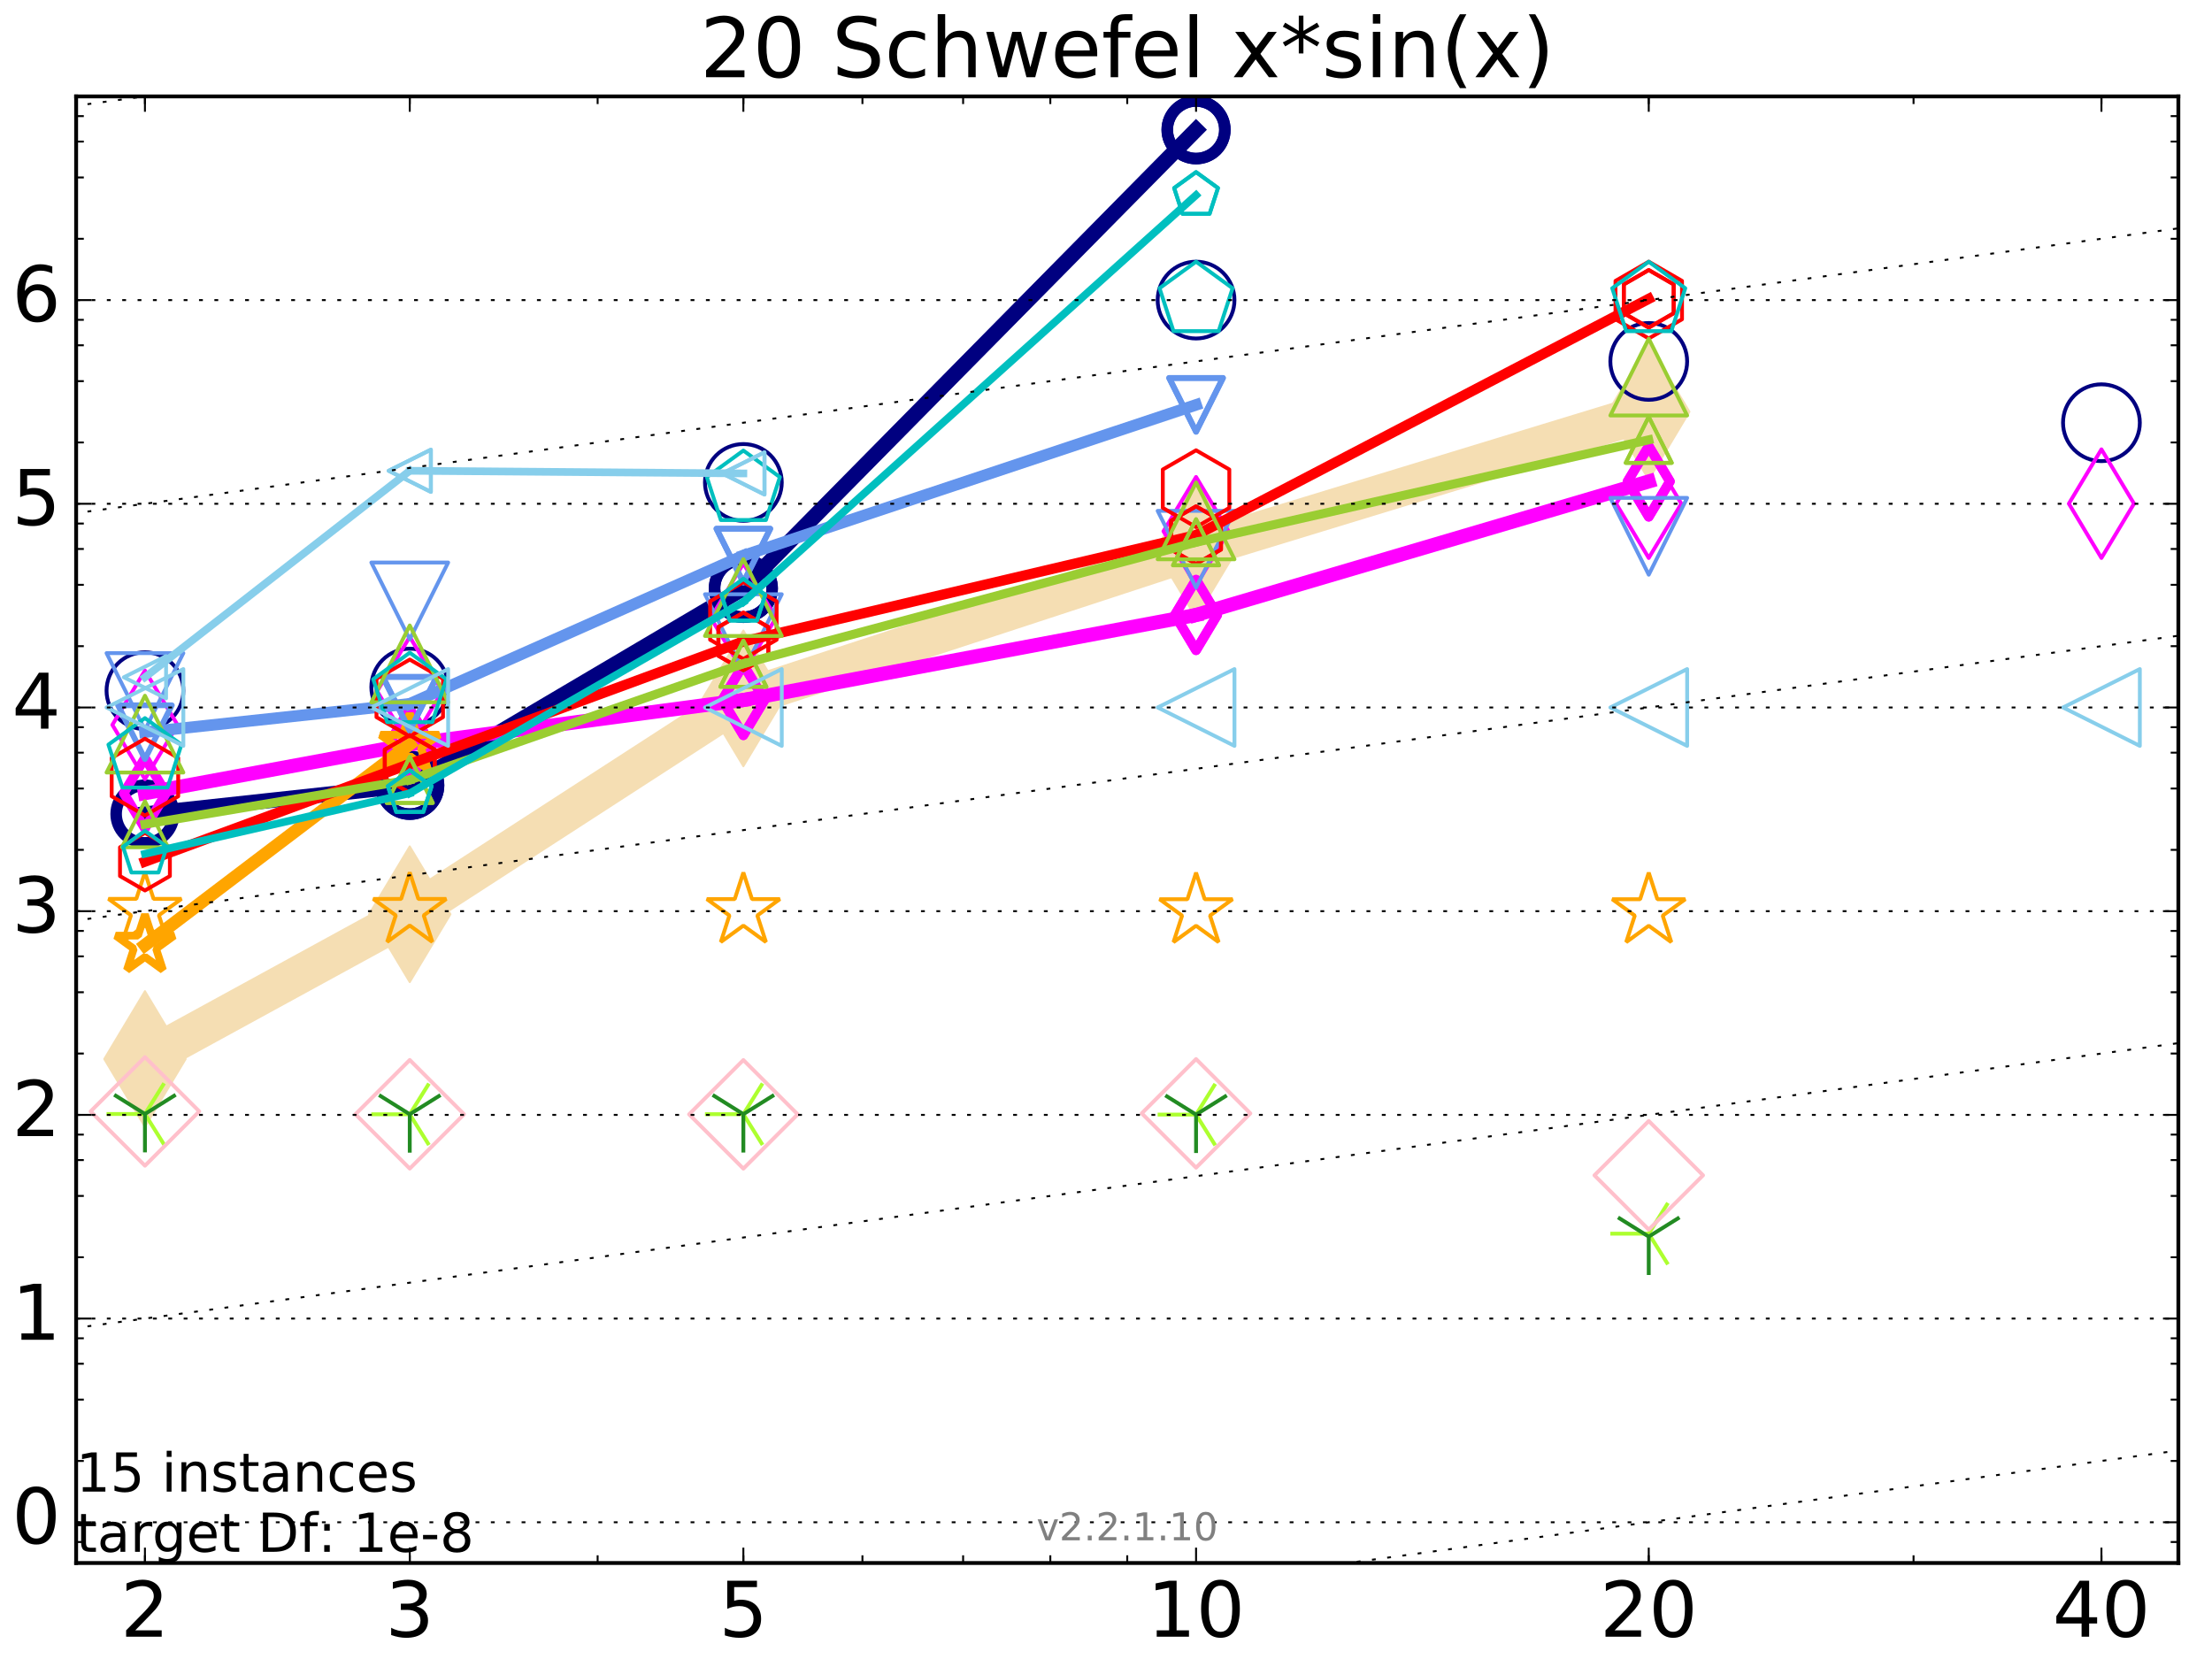 <?xml version="1.0" encoding="utf-8" standalone="no"?>
<!DOCTYPE svg PUBLIC "-//W3C//DTD SVG 1.1//EN"
  "http://www.w3.org/Graphics/SVG/1.1/DTD/svg11.dtd">
<!-- Created with matplotlib (http://matplotlib.org/) -->
<svg height="432pt" version="1.1" viewBox="0 0 576 432" width="576pt" xmlns="http://www.w3.org/2000/svg" xmlns:xlink="http://www.w3.org/1999/xlink">
 <defs>
  <style type="text/css">
*{stroke-linecap:butt;stroke-linejoin:round;stroke-miterlimit:100000;}
  </style>
 </defs>
 <g id="figure_1">
  <g id="patch_1">
   <path d="M 0 432 
L 576 432 
L 576 0 
L 0 0 
z
" style="fill:#ffffff;"/>
  </g>
  <g id="axes_1">
   <g id="patch_2">
    <path d="M 19.825 407 
L 567.24 407 
L 567.24 25.1 
L 19.825 25.1 
z
" style="fill:#ffffff;"/>
   </g>
   <g id="line2d_1">
    <path clip-path="url(#pf5d5c1b5d4)" d="M 37.743 275.767 
L 106.698 238.071 
L 193.571 181.86 
L 311.451 143.217 
L 429.33 107.222 
" style="fill:none;stroke:#f5deb3;stroke-linecap:square;stroke-width:10.0;"/>
    <defs>
     <path d="M -0 17.678 
L 10.607 0 
L 0 -17.678 
L -10.607 -0 
z
" id="m71320c6f0f" style="stroke:#f5deb3;stroke-linejoin:miter;stroke-width:0.5;"/>
    </defs>
    <g clip-path="url(#pf5d5c1b5d4)">
     <use style="fill:#f5deb3;stroke:#f5deb3;stroke-linejoin:miter;stroke-width:0.5;" x="37.743" xlink:href="#m71320c6f0f" y="275.767"/>
     <use style="fill:#f5deb3;stroke:#f5deb3;stroke-linejoin:miter;stroke-width:0.5;" x="106.698" xlink:href="#m71320c6f0f" y="238.071"/>
     <use style="fill:#f5deb3;stroke:#f5deb3;stroke-linejoin:miter;stroke-width:0.5;" x="193.571" xlink:href="#m71320c6f0f" y="181.86"/>
     <use style="fill:#f5deb3;stroke:#f5deb3;stroke-linejoin:miter;stroke-width:0.5;" x="311.451" xlink:href="#m71320c6f0f" y="143.217"/>
     <use style="fill:#f5deb3;stroke:#f5deb3;stroke-linejoin:miter;stroke-width:0.5;" x="429.33" xlink:href="#m71320c6f0f" y="107.222"/>
    </g>
   </g>
   <g id="line2d_2">
    <path clip-path="url(#pf5d5c1b5d4)" d="M 37.743 211.968 
L 106.698 204.501 
" style="fill:none;stroke:#000080;stroke-linecap:square;stroke-width:4.0;"/>
    <defs>
     <path d="M 0 7.5 
C 1.989 7.5 3.897 6.71 5.303 5.303 
C 6.71 3.897 7.5 1.989 7.5 0 
C 7.5 -1.989 6.71 -3.897 5.303 -5.303 
C 3.897 -6.71 1.989 -7.5 0 -7.5 
C -1.989 -7.5 -3.897 -6.71 -5.303 -5.303 
C -6.71 -3.897 -7.5 -1.989 -7.5 0 
C -7.5 1.989 -6.71 3.897 -5.303 5.303 
C -3.897 6.71 -1.989 7.5 0 7.5 
z
" id="m914f41c8f0" style="stroke:#000080;stroke-width:3.0;"/>
    </defs>
    <g clip-path="url(#pf5d5c1b5d4)">
     <use style="fill:none;stroke:#000080;stroke-width:3.0;" x="37.743" xlink:href="#m914f41c8f0" y="211.968"/>
     <use style="fill:none;stroke:#000080;stroke-width:3.0;" x="106.698" xlink:href="#m914f41c8f0" y="204.501"/>
    </g>
   </g>
   <g id="line2d_3">
    <path clip-path="url(#pf5d5c1b5d4)" d="M 106.698 204.501 
L 193.571 153.218 
" style="fill:none;stroke:#000080;stroke-linecap:square;stroke-width:4.0;"/>
    <g clip-path="url(#pf5d5c1b5d4)">
     <use style="fill:none;stroke:#000080;stroke-width:3.0;" x="106.698" xlink:href="#m914f41c8f0" y="204.501"/>
     <use style="fill:none;stroke:#000080;stroke-width:3.0;" x="193.571" xlink:href="#m914f41c8f0" y="153.218"/>
    </g>
   </g>
   <g id="line2d_4">
    <path clip-path="url(#pf5d5c1b5d4)" d="M 193.571 153.218 
L 311.451 33.794 
" style="fill:none;stroke:#000080;stroke-linecap:square;stroke-width:4.0;"/>
    <g clip-path="url(#pf5d5c1b5d4)">
     <use style="fill:none;stroke:#000080;stroke-width:3.0;" x="193.571" xlink:href="#m914f41c8f0" y="153.218"/>
     <use style="fill:none;stroke:#000080;stroke-width:3.0;" x="311.451" xlink:href="#m914f41c8f0" y="33.794"/>
    </g>
   </g>
   <g id="line2d_5">
    <path clip-path="url(#pf5d5c1b5d4)" d="M 311.451 33.794 
" style="fill:none;stroke:#000080;stroke-linecap:square;stroke-width:4.0;"/>
    <g clip-path="url(#pf5d5c1b5d4)">
     <use style="fill:none;stroke:#000080;stroke-width:3.0;" x="311.451" xlink:href="#m914f41c8f0" y="33.794"/>
    </g>
   </g>
   <g id="line2d_6"/>
   <g id="line2d_7">
    <defs>
     <path d="M 0 10 
C 2.652 10 5.196 8.946 7.071 7.071 
C 8.946 5.196 10 2.652 10 0 
C 10 -2.652 8.946 -5.196 7.071 -7.071 
C 5.196 -8.946 2.652 -10 0 -10 
C -2.652 -10 -5.196 -8.946 -7.071 -7.071 
C -8.946 -5.196 -10 -2.652 -10 0 
C -10 2.652 -8.946 5.196 -7.071 7.071 
C -5.196 8.946 -2.652 10 0 10 
z
" id="mf611e2b4b9" style="stroke:#000080;"/>
    </defs>
    <g clip-path="url(#pf5d5c1b5d4)">
     <use style="fill:none;stroke:#000080;" x="37.743" xlink:href="#mf611e2b4b9" y="179.853"/>
     <use style="fill:none;stroke:#000080;" x="106.698" xlink:href="#mf611e2b4b9" y="178.914"/>
     <use style="fill:none;stroke:#000080;" x="193.571" xlink:href="#mf611e2b4b9" y="125.628"/>
     <use style="fill:none;stroke:#000080;" x="311.451" xlink:href="#mf611e2b4b9" y="78.142"/>
     <use style="fill:none;stroke:#000080;" x="429.33" xlink:href="#mf611e2b4b9" y="94.109"/>
     <use style="fill:none;stroke:#000080;" x="547.209" xlink:href="#mf611e2b4b9" y="110.076"/>
    </g>
   </g>
   <g id="line2d_8">
    <path clip-path="url(#pf5d5c1b5d4)" d="M 37.743 206.543 
L 106.698 193.819 
" style="fill:none;stroke:#ff00ff;stroke-linecap:square;stroke-width:3.667;"/>
    <defs>
     <path d="M -0 9.192 
L 5.515 0 
L 0 -9.192 
L -5.515 -0 
z
" id="mfca78700ee" style="stroke:#ff00ff;stroke-linejoin:miter;stroke-width:2.5;"/>
    </defs>
    <g clip-path="url(#pf5d5c1b5d4)">
     <use style="fill:none;stroke:#ff00ff;stroke-linejoin:miter;stroke-width:2.5;" x="37.743" xlink:href="#mfca78700ee" y="206.543"/>
     <use style="fill:none;stroke:#ff00ff;stroke-linejoin:miter;stroke-width:2.5;" x="106.698" xlink:href="#mfca78700ee" y="193.819"/>
    </g>
   </g>
   <g id="line2d_9">
    <path clip-path="url(#pf5d5c1b5d4)" d="M 106.698 193.819 
L 193.571 182.275 
" style="fill:none;stroke:#ff00ff;stroke-linecap:square;stroke-width:3.667;"/>
    <g clip-path="url(#pf5d5c1b5d4)">
     <use style="fill:none;stroke:#ff00ff;stroke-linejoin:miter;stroke-width:2.5;" x="106.698" xlink:href="#mfca78700ee" y="193.819"/>
     <use style="fill:none;stroke:#ff00ff;stroke-linejoin:miter;stroke-width:2.5;" x="193.571" xlink:href="#mfca78700ee" y="182.275"/>
    </g>
   </g>
   <g id="line2d_10">
    <path clip-path="url(#pf5d5c1b5d4)" d="M 193.571 182.275 
L 311.451 160.131 
" style="fill:none;stroke:#ff00ff;stroke-linecap:square;stroke-width:3.667;"/>
    <g clip-path="url(#pf5d5c1b5d4)">
     <use style="fill:none;stroke:#ff00ff;stroke-linejoin:miter;stroke-width:2.5;" x="193.571" xlink:href="#mfca78700ee" y="182.275"/>
     <use style="fill:none;stroke:#ff00ff;stroke-linejoin:miter;stroke-width:2.5;" x="311.451" xlink:href="#mfca78700ee" y="160.131"/>
    </g>
   </g>
   <g id="line2d_11">
    <path clip-path="url(#pf5d5c1b5d4)" d="M 311.451 160.131 
L 429.33 125.369 
" style="fill:none;stroke:#ff00ff;stroke-linecap:square;stroke-width:3.667;"/>
    <g clip-path="url(#pf5d5c1b5d4)">
     <use style="fill:none;stroke:#ff00ff;stroke-linejoin:miter;stroke-width:2.5;" x="311.451" xlink:href="#mfca78700ee" y="160.131"/>
     <use style="fill:none;stroke:#ff00ff;stroke-linejoin:miter;stroke-width:2.5;" x="429.33" xlink:href="#mfca78700ee" y="125.369"/>
    </g>
   </g>
   <g id="line2d_12">
    <path clip-path="url(#pf5d5c1b5d4)" d="M 429.33 125.369 
" style="fill:none;stroke:#ff00ff;stroke-linecap:square;stroke-width:3.667;"/>
    <g clip-path="url(#pf5d5c1b5d4)">
     <use style="fill:none;stroke:#ff00ff;stroke-linejoin:miter;stroke-width:2.5;" x="429.33" xlink:href="#mfca78700ee" y="125.369"/>
    </g>
   </g>
   <g id="line2d_13"/>
   <g id="line2d_14">
    <defs>
     <path d="M -0 14.142 
L 8.485 0 
L -0 -14.142 
L -8.485 -0 
z
" id="m5192847e1e" style="stroke:#ff00ff;stroke-linejoin:miter;"/>
    </defs>
    <g clip-path="url(#pf5d5c1b5d4)">
     <use style="fill:none;stroke:#ff00ff;stroke-linejoin:miter;" x="37.743" xlink:href="#m5192847e1e" y="188.753"/>
     <use style="fill:none;stroke:#ff00ff;stroke-linejoin:miter;" x="106.698" xlink:href="#m5192847e1e" y="179.979"/>
     <use style="fill:none;stroke:#ff00ff;stroke-linejoin:miter;" x="193.571" xlink:href="#m5192847e1e" y="160.891"/>
     <use style="fill:none;stroke:#ff00ff;stroke-linejoin:miter;" x="311.451" xlink:href="#m5192847e1e" y="138.339"/>
     <use style="fill:none;stroke:#ff00ff;stroke-linejoin:miter;" x="429.33" xlink:href="#m5192847e1e" y="131.155"/>
     <use style="fill:none;stroke:#ff00ff;stroke-linejoin:miter;" x="547.209" xlink:href="#m5192847e1e" y="131.152"/>
    </g>
   </g>
   <g id="line2d_15">
    <path clip-path="url(#pf5d5c1b5d4)" d="M 37.743 246.115 
L 106.698 193.811 
" style="fill:none;stroke:#ffa500;stroke-linecap:square;stroke-width:3.333;"/>
    <defs>
     <path d="M 0 -8 
L -1.796 -2.472 
L -7.608 -2.472 
L -2.906 0.944 
L -4.702 6.472 
L -0 3.056 
L 4.702 6.472 
L 2.906 0.944 
L 7.608 -2.472 
L 1.796 -2.472 
z
" id="ma532837c05" style="stroke:#ffa500;stroke-linejoin:bevel;stroke-width:2.0;"/>
    </defs>
    <g clip-path="url(#pf5d5c1b5d4)">
     <use style="fill:none;stroke:#ffa500;stroke-linejoin:bevel;stroke-width:2.0;" x="37.743" xlink:href="#ma532837c05" y="246.115"/>
     <use style="fill:none;stroke:#ffa500;stroke-linejoin:bevel;stroke-width:2.0;" x="106.698" xlink:href="#ma532837c05" y="193.811"/>
    </g>
   </g>
   <g id="line2d_16">
    <path clip-path="url(#pf5d5c1b5d4)" d="M 106.698 193.811 
" style="fill:none;stroke:#ffa500;stroke-linecap:square;stroke-width:3.333;"/>
    <g clip-path="url(#pf5d5c1b5d4)">
     <use style="fill:none;stroke:#ffa500;stroke-linejoin:bevel;stroke-width:2.0;" x="106.698" xlink:href="#ma532837c05" y="193.811"/>
    </g>
   </g>
   <g id="line2d_17"/>
   <g id="line2d_18">
    <defs>
     <path d="M 0 -10 
L -2.245 -3.09 
L -9.511 -3.09 
L -3.633 1.18 
L -5.878 8.09 
L -0 3.82 
L 5.878 8.09 
L 3.633 1.18 
L 9.511 -3.09 
L 2.245 -3.09 
z
" id="m79210a5788" style="stroke:#ffa500;stroke-linejoin:bevel;"/>
    </defs>
    <g clip-path="url(#pf5d5c1b5d4)">
     <use style="fill:none;stroke:#ffa500;stroke-linejoin:bevel;" x="37.743" xlink:href="#m79210a5788" y="237.152"/>
     <use style="fill:none;stroke:#ffa500;stroke-linejoin:bevel;" x="106.698" xlink:href="#m79210a5788" y="237.175"/>
     <use style="fill:none;stroke:#ffa500;stroke-linejoin:bevel;" x="193.571" xlink:href="#m79210a5788" y="237.211"/>
     <use style="fill:none;stroke:#ffa500;stroke-linejoin:bevel;" x="311.451" xlink:href="#m79210a5788" y="237.241"/>
     <use style="fill:none;stroke:#ffa500;stroke-linejoin:bevel;" x="429.33" xlink:href="#m79210a5788" y="237.244"/>
    </g>
   </g>
   <g id="line2d_19">
    <path clip-path="url(#pf5d5c1b5d4)" d="M 37.743 190.654 
L 106.698 183.265 
" style="fill:none;stroke:#6495ed;stroke-linecap:square;stroke-width:3.0;"/>
    <defs>
     <path d="M -0 7 
L 7 -7 
L -7 -7 
z
" id="m8646139dd5" style="stroke:#6495ed;stroke-linejoin:miter;stroke-width:1.5;"/>
    </defs>
    <g clip-path="url(#pf5d5c1b5d4)">
     <use style="fill:none;stroke:#6495ed;stroke-linejoin:miter;stroke-width:1.5;" x="37.743" xlink:href="#m8646139dd5" y="190.654"/>
     <use style="fill:none;stroke:#6495ed;stroke-linejoin:miter;stroke-width:1.5;" x="106.698" xlink:href="#m8646139dd5" y="183.265"/>
    </g>
   </g>
   <g id="line2d_20">
    <path clip-path="url(#pf5d5c1b5d4)" d="M 106.698 183.265 
L 193.571 144.679 
" style="fill:none;stroke:#6495ed;stroke-linecap:square;stroke-width:3.0;"/>
    <g clip-path="url(#pf5d5c1b5d4)">
     <use style="fill:none;stroke:#6495ed;stroke-linejoin:miter;stroke-width:1.5;" x="106.698" xlink:href="#m8646139dd5" y="183.265"/>
     <use style="fill:none;stroke:#6495ed;stroke-linejoin:miter;stroke-width:1.5;" x="193.571" xlink:href="#m8646139dd5" y="144.679"/>
    </g>
   </g>
   <g id="line2d_21">
    <path clip-path="url(#pf5d5c1b5d4)" d="M 193.571 144.679 
L 311.451 105.422 
" style="fill:none;stroke:#6495ed;stroke-linecap:square;stroke-width:3.0;"/>
    <g clip-path="url(#pf5d5c1b5d4)">
     <use style="fill:none;stroke:#6495ed;stroke-linejoin:miter;stroke-width:1.5;" x="193.571" xlink:href="#m8646139dd5" y="144.679"/>
     <use style="fill:none;stroke:#6495ed;stroke-linejoin:miter;stroke-width:1.5;" x="311.451" xlink:href="#m8646139dd5" y="105.422"/>
    </g>
   </g>
   <g id="line2d_22">
    <path clip-path="url(#pf5d5c1b5d4)" d="M 311.451 105.422 
" style="fill:none;stroke:#6495ed;stroke-linecap:square;stroke-width:3.0;"/>
    <g clip-path="url(#pf5d5c1b5d4)">
     <use style="fill:none;stroke:#6495ed;stroke-linejoin:miter;stroke-width:1.5;" x="311.451" xlink:href="#m8646139dd5" y="105.422"/>
    </g>
   </g>
   <g id="line2d_23"/>
   <g id="line2d_24">
    <defs>
     <path d="M -0 10 
L 10 -10 
L -10 -10 
z
" id="m9938e67d19" style="stroke:#6495ed;stroke-linejoin:miter;"/>
    </defs>
    <g clip-path="url(#pf5d5c1b5d4)">
     <use style="fill:none;stroke:#6495ed;stroke-linejoin:miter;" x="37.743" xlink:href="#m9938e67d19" y="180.073"/>
     <use style="fill:none;stroke:#6495ed;stroke-linejoin:miter;" x="106.698" xlink:href="#m9938e67d19" y="156.479"/>
     <use style="fill:none;stroke:#6495ed;stroke-linejoin:miter;" x="193.571" xlink:href="#m9938e67d19" y="164.746"/>
     <use style="fill:none;stroke:#6495ed;stroke-linejoin:miter;" x="311.451" xlink:href="#m9938e67d19" y="143.027"/>
     <use style="fill:none;stroke:#6495ed;stroke-linejoin:miter;" x="429.33" xlink:href="#m9938e67d19" y="139.651"/>
    </g>
   </g>
   <g id="line2d_25">
    <path clip-path="url(#pf5d5c1b5d4)" d="M 37.743 224.377 
L 106.698 198.935 
" style="fill:none;stroke:#ff0000;stroke-linecap:square;stroke-width:2.667;"/>
    <defs>
     <path d="M 0 -7.5 
L -6.495 -3.75 
L -6.495 3.75 
L -0 7.5 
L 6.495 3.75 
L 6.495 -3.75 
z
" id="mbaa81d3bd7" style="stroke:#ff0000;stroke-linejoin:miter;"/>
    </defs>
    <g clip-path="url(#pf5d5c1b5d4)">
     <use style="fill:none;stroke:#ff0000;stroke-linejoin:miter;" x="37.743" xlink:href="#mbaa81d3bd7" y="224.377"/>
     <use style="fill:none;stroke:#ff0000;stroke-linejoin:miter;" x="106.698" xlink:href="#mbaa81d3bd7" y="198.935"/>
    </g>
   </g>
   <g id="line2d_26">
    <path clip-path="url(#pf5d5c1b5d4)" d="M 106.698 198.935 
L 193.571 167.025 
" style="fill:none;stroke:#ff0000;stroke-linecap:square;stroke-width:2.667;"/>
    <g clip-path="url(#pf5d5c1b5d4)">
     <use style="fill:none;stroke:#ff0000;stroke-linejoin:miter;" x="106.698" xlink:href="#mbaa81d3bd7" y="198.935"/>
     <use style="fill:none;stroke:#ff0000;stroke-linejoin:miter;" x="193.571" xlink:href="#mbaa81d3bd7" y="167.025"/>
    </g>
   </g>
   <g id="line2d_27">
    <path clip-path="url(#pf5d5c1b5d4)" d="M 193.571 167.025 
L 311.451 139.347 
" style="fill:none;stroke:#ff0000;stroke-linecap:square;stroke-width:2.667;"/>
    <g clip-path="url(#pf5d5c1b5d4)">
     <use style="fill:none;stroke:#ff0000;stroke-linejoin:miter;" x="193.571" xlink:href="#mbaa81d3bd7" y="167.025"/>
     <use style="fill:none;stroke:#ff0000;stroke-linejoin:miter;" x="311.451" xlink:href="#mbaa81d3bd7" y="139.347"/>
    </g>
   </g>
   <g id="line2d_28">
    <path clip-path="url(#pf5d5c1b5d4)" d="M 311.451 139.347 
L 429.33 77.812 
" style="fill:none;stroke:#ff0000;stroke-linecap:square;stroke-width:2.667;"/>
    <g clip-path="url(#pf5d5c1b5d4)">
     <use style="fill:none;stroke:#ff0000;stroke-linejoin:miter;" x="311.451" xlink:href="#mbaa81d3bd7" y="139.347"/>
     <use style="fill:none;stroke:#ff0000;stroke-linejoin:miter;" x="429.33" xlink:href="#mbaa81d3bd7" y="77.812"/>
    </g>
   </g>
   <g id="line2d_29">
    <path clip-path="url(#pf5d5c1b5d4)" d="M 429.33 77.812 
" style="fill:none;stroke:#ff0000;stroke-linecap:square;stroke-width:2.667;"/>
    <g clip-path="url(#pf5d5c1b5d4)">
     <use style="fill:none;stroke:#ff0000;stroke-linejoin:miter;" x="429.33" xlink:href="#mbaa81d3bd7" y="77.812"/>
    </g>
   </g>
   <g id="line2d_30"/>
   <g id="line2d_31">
    <defs>
     <path d="M 0 -10 
L -8.66 -5 
L -8.66 5 
L -0 10 
L 8.66 5 
L 8.66 -5 
z
" id="maa8e0b7247" style="stroke:#ff0000;stroke-linejoin:miter;"/>
    </defs>
    <g clip-path="url(#pf5d5c1b5d4)">
     <use style="fill:none;stroke:#ff0000;stroke-linejoin:miter;" x="37.743" xlink:href="#maa8e0b7247" y="202.355"/>
     <use style="fill:none;stroke:#ff0000;stroke-linejoin:miter;" x="106.698" xlink:href="#maa8e0b7247" y="181.746"/>
     <use style="fill:none;stroke:#ff0000;stroke-linejoin:miter;" x="193.571" xlink:href="#maa8e0b7247" y="161.594"/>
     <use style="fill:none;stroke:#ff0000;stroke-linejoin:miter;" x="311.451" xlink:href="#maa8e0b7247" y="127.253"/>
     <use style="fill:none;stroke:#ff0000;stroke-linejoin:miter;" x="429.33" xlink:href="#maa8e0b7247" y="78.14"/>
    </g>
   </g>
   <g id="line2d_32">
    <path clip-path="url(#pf5d5c1b5d4)" d="M 37.743 214.627 
L 106.698 203.085 
" style="fill:none;stroke:#9acd32;stroke-linecap:square;stroke-width:2.333;"/>
    <defs>
     <path d="M 0 -6 
L -6 6 
L 6 6 
z
" id="m75fe121d11" style="stroke:#9acd32;stroke-linejoin:miter;"/>
    </defs>
    <g clip-path="url(#pf5d5c1b5d4)">
     <use style="fill:none;stroke:#9acd32;stroke-linejoin:miter;" x="37.743" xlink:href="#m75fe121d11" y="214.627"/>
     <use style="fill:none;stroke:#9acd32;stroke-linejoin:miter;" x="106.698" xlink:href="#m75fe121d11" y="203.085"/>
    </g>
   </g>
   <g id="line2d_33">
    <path clip-path="url(#pf5d5c1b5d4)" d="M 106.698 203.085 
L 193.571 172.834 
" style="fill:none;stroke:#9acd32;stroke-linecap:square;stroke-width:2.333;"/>
    <g clip-path="url(#pf5d5c1b5d4)">
     <use style="fill:none;stroke:#9acd32;stroke-linejoin:miter;" x="106.698" xlink:href="#m75fe121d11" y="203.085"/>
     <use style="fill:none;stroke:#9acd32;stroke-linejoin:miter;" x="193.571" xlink:href="#m75fe121d11" y="172.834"/>
    </g>
   </g>
   <g id="line2d_34">
    <path clip-path="url(#pf5d5c1b5d4)" d="M 193.571 172.834 
L 311.451 141.205 
" style="fill:none;stroke:#9acd32;stroke-linecap:square;stroke-width:2.333;"/>
    <g clip-path="url(#pf5d5c1b5d4)">
     <use style="fill:none;stroke:#9acd32;stroke-linejoin:miter;" x="193.571" xlink:href="#m75fe121d11" y="172.834"/>
     <use style="fill:none;stroke:#9acd32;stroke-linejoin:miter;" x="311.451" xlink:href="#m75fe121d11" y="141.205"/>
    </g>
   </g>
   <g id="line2d_35">
    <path clip-path="url(#pf5d5c1b5d4)" d="M 311.451 141.205 
L 429.33 114.53 
" style="fill:none;stroke:#9acd32;stroke-linecap:square;stroke-width:2.333;"/>
    <g clip-path="url(#pf5d5c1b5d4)">
     <use style="fill:none;stroke:#9acd32;stroke-linejoin:miter;" x="311.451" xlink:href="#m75fe121d11" y="141.205"/>
     <use style="fill:none;stroke:#9acd32;stroke-linejoin:miter;" x="429.33" xlink:href="#m75fe121d11" y="114.53"/>
    </g>
   </g>
   <g id="line2d_36">
    <path clip-path="url(#pf5d5c1b5d4)" d="M 429.33 114.53 
" style="fill:none;stroke:#9acd32;stroke-linecap:square;stroke-width:2.333;"/>
    <g clip-path="url(#pf5d5c1b5d4)">
     <use style="fill:none;stroke:#9acd32;stroke-linejoin:miter;" x="429.33" xlink:href="#m75fe121d11" y="114.53"/>
    </g>
   </g>
   <g id="line2d_37"/>
   <g id="line2d_38">
    <defs>
     <path d="M 0 -10 
L -10 10 
L 10 10 
z
" id="m3863980d3d" style="stroke:#9acd32;stroke-linejoin:miter;"/>
    </defs>
    <g clip-path="url(#pf5d5c1b5d4)">
     <use style="fill:none;stroke:#9acd32;stroke-linejoin:miter;" x="37.743" xlink:href="#m3863980d3d" y="191.161"/>
     <use style="fill:none;stroke:#9acd32;stroke-linejoin:miter;" x="106.698" xlink:href="#m3863980d3d" y="172.869"/>
     <use style="fill:none;stroke:#9acd32;stroke-linejoin:miter;" x="193.571" xlink:href="#m3863980d3d" y="155.601"/>
     <use style="fill:none;stroke:#9acd32;stroke-linejoin:miter;" x="311.451" xlink:href="#m3863980d3d" y="135.636"/>
     <use style="fill:none;stroke:#9acd32;stroke-linejoin:miter;" x="429.33" xlink:href="#m3863980d3d" y="98.19"/>
    </g>
   </g>
   <g id="line2d_39">
    <path clip-path="url(#pf5d5c1b5d4)" d="M 37.743 222.339 
L 106.698 206.569 
" style="fill:none;stroke:#00bfbf;stroke-linecap:square;stroke-width:2.0;"/>
    <defs>
     <path d="M 0 -6 
L -5.706 -1.854 
L -3.527 4.854 
L 3.527 4.854 
L 5.706 -1.854 
z
" id="mc638aa94db" style="stroke:#00bfbf;stroke-linejoin:miter;"/>
    </defs>
    <g clip-path="url(#pf5d5c1b5d4)">
     <use style="fill:none;stroke:#00bfbf;stroke-linejoin:miter;" x="37.743" xlink:href="#mc638aa94db" y="222.339"/>
     <use style="fill:none;stroke:#00bfbf;stroke-linejoin:miter;" x="106.698" xlink:href="#mc638aa94db" y="206.569"/>
    </g>
   </g>
   <g id="line2d_40">
    <path clip-path="url(#pf5d5c1b5d4)" d="M 106.698 206.569 
L 193.571 156.741 
" style="fill:none;stroke:#00bfbf;stroke-linecap:square;stroke-width:2.0;"/>
    <g clip-path="url(#pf5d5c1b5d4)">
     <use style="fill:none;stroke:#00bfbf;stroke-linejoin:miter;" x="106.698" xlink:href="#mc638aa94db" y="206.569"/>
     <use style="fill:none;stroke:#00bfbf;stroke-linejoin:miter;" x="193.571" xlink:href="#mc638aa94db" y="156.741"/>
    </g>
   </g>
   <g id="line2d_41">
    <path clip-path="url(#pf5d5c1b5d4)" d="M 193.571 156.741 
L 311.451 50.816 
" style="fill:none;stroke:#00bfbf;stroke-linecap:square;stroke-width:2.0;"/>
    <g clip-path="url(#pf5d5c1b5d4)">
     <use style="fill:none;stroke:#00bfbf;stroke-linejoin:miter;" x="193.571" xlink:href="#mc638aa94db" y="156.741"/>
     <use style="fill:none;stroke:#00bfbf;stroke-linejoin:miter;" x="311.451" xlink:href="#mc638aa94db" y="50.816"/>
    </g>
   </g>
   <g id="line2d_42">
    <path clip-path="url(#pf5d5c1b5d4)" d="M 311.451 50.816 
" style="fill:none;stroke:#00bfbf;stroke-linecap:square;stroke-width:2.0;"/>
    <g clip-path="url(#pf5d5c1b5d4)">
     <use style="fill:none;stroke:#00bfbf;stroke-linejoin:miter;" x="311.451" xlink:href="#mc638aa94db" y="50.816"/>
    </g>
   </g>
   <g id="line2d_43"/>
   <g id="line2d_44">
    <defs>
     <path d="M 0 -10 
L -9.511 -3.09 
L -5.878 8.09 
L 5.878 8.09 
L 9.511 -3.09 
z
" id="mfdb3f9b604" style="stroke:#00bfbf;stroke-linejoin:miter;"/>
    </defs>
    <g clip-path="url(#pf5d5c1b5d4)">
     <use style="fill:none;stroke:#00bfbf;stroke-linejoin:miter;" x="37.743" xlink:href="#mfdb3f9b604" y="196.991"/>
     <use style="fill:none;stroke:#00bfbf;stroke-linejoin:miter;" x="106.698" xlink:href="#mfdb3f9b604" y="179.957"/>
     <use style="fill:none;stroke:#00bfbf;stroke-linejoin:miter;" x="193.571" xlink:href="#mfdb3f9b604" y="127.323"/>
     <use style="fill:none;stroke:#00bfbf;stroke-linejoin:miter;" x="311.451" xlink:href="#mfdb3f9b604" y="78.142"/>
     <use style="fill:none;stroke:#00bfbf;stroke-linejoin:miter;" x="429.33" xlink:href="#mfdb3f9b604" y="78.142"/>
    </g>
   </g>
   <g id="line2d_45"/>
   <g id="line2d_46">
    <defs>
     <path d="M 0 0 
L -10 -0 
M 0 0 
L 5 8 
M 0 0 
L 5 -8 
" id="mf952172410" style="stroke:#adff2f;"/>
    </defs>
    <g clip-path="url(#pf5d5c1b5d4)">
     <use style="fill:none;stroke:#adff2f;" x="37.743" xlink:href="#mf952172410" y="290.079"/>
     <use style="fill:none;stroke:#adff2f;" x="106.698" xlink:href="#mf952172410" y="290.155"/>
     <use style="fill:none;stroke:#adff2f;" x="193.571" xlink:href="#mf952172410" y="290.125"/>
     <use style="fill:none;stroke:#adff2f;" x="311.451" xlink:href="#mf952172410" y="290.239"/>
     <use style="fill:none;stroke:#adff2f;" x="429.33" xlink:href="#mf952172410" y="321.251"/>
    </g>
   </g>
   <g id="line2d_47"/>
   <g id="line2d_48">
    <defs>
     <path d="M 0 0 
L 0 10 
M 0 0 
L 8 -5 
M 0 0 
L -8 -5 
" id="m0f401b5458" style="stroke:#228b22;"/>
    </defs>
    <g clip-path="url(#pf5d5c1b5d4)">
     <use style="fill:none;stroke:#228b22;" x="37.743" xlink:href="#m0f401b5458" y="290.079"/>
     <use style="fill:none;stroke:#228b22;" x="106.698" xlink:href="#m0f401b5458" y="290.155"/>
     <use style="fill:none;stroke:#228b22;" x="193.571" xlink:href="#m0f401b5458" y="290.125"/>
     <use style="fill:none;stroke:#228b22;" x="311.451" xlink:href="#m0f401b5458" y="290.239"/>
     <use style="fill:none;stroke:#228b22;" x="429.33" xlink:href="#m0f401b5458" y="322.013"/>
    </g>
   </g>
   <g id="line2d_49"/>
   <g id="line2d_50">
    <defs>
     <path d="M -0 14.142 
L 14.142 0 
L 0 -14.142 
L -14.142 -0 
z
" id="mf0da2190fe" style="stroke:#ffc0cb;stroke-linejoin:miter;"/>
    </defs>
    <g clip-path="url(#pf5d5c1b5d4)">
     <use style="fill:none;stroke:#ffc0cb;stroke-linejoin:miter;" x="37.743" xlink:href="#mf0da2190fe" y="289.405"/>
     <use style="fill:none;stroke:#ffc0cb;stroke-linejoin:miter;" x="106.698" xlink:href="#mf0da2190fe" y="290.155"/>
     <use style="fill:none;stroke:#ffc0cb;stroke-linejoin:miter;" x="193.571" xlink:href="#mf0da2190fe" y="290.171"/>
     <use style="fill:none;stroke:#ffc0cb;stroke-linejoin:miter;" x="311.451" xlink:href="#mf0da2190fe" y="289.92"/>
     <use style="fill:none;stroke:#ffc0cb;stroke-linejoin:miter;" x="429.33" xlink:href="#mf0da2190fe" y="306.046"/>
    </g>
   </g>
   <g id="line2d_51">
    <path clip-path="url(#pf5d5c1b5d4)" d="M 37.743 176.358 
L 106.698 122.59 
" style="fill:none;stroke:#87ceeb;stroke-linecap:square;stroke-width:2.0;"/>
    <defs>
     <path d="M -5.5 -0 
L 5.5 5.5 
L 5.5 -5.5 
z
" id="mc11a4e6fa7" style="stroke:#87ceeb;stroke-linejoin:miter;"/>
    </defs>
    <g clip-path="url(#pf5d5c1b5d4)">
     <use style="fill:none;stroke:#87ceeb;stroke-linejoin:miter;" x="37.743" xlink:href="#mc11a4e6fa7" y="176.358"/>
     <use style="fill:none;stroke:#87ceeb;stroke-linejoin:miter;" x="106.698" xlink:href="#mc11a4e6fa7" y="122.59"/>
    </g>
   </g>
   <g id="line2d_52">
    <path clip-path="url(#pf5d5c1b5d4)" d="M 106.698 122.59 
L 193.571 123.278 
" style="fill:none;stroke:#87ceeb;stroke-linecap:square;stroke-width:2.0;"/>
    <g clip-path="url(#pf5d5c1b5d4)">
     <use style="fill:none;stroke:#87ceeb;stroke-linejoin:miter;" x="106.698" xlink:href="#mc11a4e6fa7" y="122.59"/>
     <use style="fill:none;stroke:#87ceeb;stroke-linejoin:miter;" x="193.571" xlink:href="#mc11a4e6fa7" y="123.278"/>
    </g>
   </g>
   <g id="line2d_53">
    <path clip-path="url(#pf5d5c1b5d4)" d="M 193.571 123.278 
" style="fill:none;stroke:#87ceeb;stroke-linecap:square;stroke-width:2.0;"/>
    <g clip-path="url(#pf5d5c1b5d4)">
     <use style="fill:none;stroke:#87ceeb;stroke-linejoin:miter;" x="193.571" xlink:href="#mc11a4e6fa7" y="123.278"/>
    </g>
   </g>
   <g id="line2d_54"/>
   <g id="line2d_55">
    <defs>
     <path d="M -10 -0 
L 10 10 
L 10 -10 
z
" id="me5230cbf92" style="stroke:#87ceeb;stroke-linejoin:miter;"/>
    </defs>
    <g clip-path="url(#pf5d5c1b5d4)">
     <use style="fill:none;stroke:#87ceeb;stroke-linejoin:miter;" x="37.743" xlink:href="#me5230cbf92" y="184.225"/>
     <use style="fill:none;stroke:#87ceeb;stroke-linejoin:miter;" x="106.698" xlink:href="#me5230cbf92" y="184.225"/>
     <use style="fill:none;stroke:#87ceeb;stroke-linejoin:miter;" x="193.571" xlink:href="#me5230cbf92" y="184.225"/>
     <use style="fill:none;stroke:#87ceeb;stroke-linejoin:miter;" x="311.451" xlink:href="#me5230cbf92" y="184.225"/>
     <use style="fill:none;stroke:#87ceeb;stroke-linejoin:miter;" x="429.33" xlink:href="#me5230cbf92" y="184.225"/>
     <use style="fill:none;stroke:#87ceeb;stroke-linejoin:miter;" x="547.209" xlink:href="#me5230cbf92" y="184.225"/>
    </g>
   </g>
   <g id="line2d_56"/>
   <g id="line2d_57">
    <path clip-path="url(#pf5d5c1b5d4)" d="M -353.844 502.475 
M 159.064 433 
L 577 376.389 
" style="fill:none;stroke:#000000;stroke-dasharray:1,3;stroke-dashoffset:0.0;stroke-width:0.5;"/>
   </g>
   <g id="line2d_58">
    <path clip-path="url(#pf5d5c1b5d4)" d="M -353.844 396.392 
M -1 348.598 
L 577 270.306 
" style="fill:none;stroke:#000000;stroke-dasharray:1,3;stroke-dashoffset:0.0;stroke-width:0.5;"/>
   </g>
   <g id="line2d_59">
    <path clip-path="url(#pf5d5c1b5d4)" d="M -353.844 290.308 
M -1 242.515 
L 577 164.223 
" style="fill:none;stroke:#000000;stroke-dasharray:1,3;stroke-dashoffset:0.0;stroke-width:0.5;"/>
   </g>
   <g id="line2d_60">
    <path clip-path="url(#pf5d5c1b5d4)" d="M -353.844 184.225 
M -1 136.431 
L 577 58.139 
" style="fill:none;stroke:#000000;stroke-dasharray:1,3;stroke-dashoffset:0.0;stroke-width:0.5;"/>
   </g>
   <g id="line2d_61">
    <path clip-path="url(#pf5d5c1b5d4)" d="M -353.844 78.142 
M -1 30.348 
L 230.43 -1 
" style="fill:none;stroke:#000000;stroke-dasharray:1,3;stroke-dashoffset:0.0;stroke-width:0.5;"/>
   </g>
   <g id="patch_3">
    <path d="M 19.825 25.1 
L 567.24 25.1 
" style="fill:none;stroke:#000000;stroke-linecap:square;stroke-linejoin:miter;"/>
   </g>
   <g id="patch_4">
    <path d="M 567.24 407 
L 567.24 25.1 
" style="fill:none;stroke:#000000;stroke-linecap:square;stroke-linejoin:miter;"/>
   </g>
   <g id="patch_5">
    <path d="M 19.825 407 
L 567.24 407 
" style="fill:none;stroke:#000000;stroke-linecap:square;stroke-linejoin:miter;"/>
   </g>
   <g id="patch_6">
    <path d="M 19.825 407 
L 19.825 25.1 
" style="fill:none;stroke:#000000;stroke-linecap:square;stroke-linejoin:miter;"/>
   </g>
   <g id="matplotlib.axis_1">
    <g id="xtick_1">
     <g id="line2d_62">
      <defs>
       <path d="M 0 0 
L 0 -4 
" id="m5eec388c84" style="stroke:#000000;stroke-width:0.5;"/>
      </defs>
      <g>
       <use style="stroke:#000000;stroke-width:0.5;" x="37.743" xlink:href="#m5eec388c84" y="407.0"/>
      </g>
     </g>
     <g id="line2d_63">
      <defs>
       <path d="M 0 0 
L 0 4 
" id="mb0ead7c3e4" style="stroke:#000000;stroke-width:0.5;"/>
      </defs>
      <g>
       <use style="stroke:#000000;stroke-width:0.5;" x="37.743" xlink:href="#mb0ead7c3e4" y="25.1"/>
      </g>
     </g>
     <g id="text_1">
      <!-- 2 -->
      <defs>
       <path d="M 19.188 8.297 
L 53.609 8.297 
L 53.609 0 
L 7.328 0 
L 7.328 8.297 
Q 12.938 14.109 22.625 23.891 
Q 32.328 33.688 34.812 36.531 
Q 39.547 41.844 41.422 45.531 
Q 43.312 49.219 43.312 52.781 
Q 43.312 58.594 39.234 62.25 
Q 35.156 65.922 28.609 65.922 
Q 23.969 65.922 18.812 64.312 
Q 13.672 62.703 7.812 59.422 
L 7.812 69.391 
Q 13.766 71.781 18.938 73 
Q 24.125 74.219 28.422 74.219 
Q 39.75 74.219 46.484 68.547 
Q 53.219 62.891 53.219 53.422 
Q 53.219 48.922 51.531 44.891 
Q 49.859 40.875 45.406 35.406 
Q 44.188 33.984 37.641 27.219 
Q 31.109 20.453 19.188 8.297 
" id="BitstreamVeraSans-Roman-32"/>
      </defs>
      <g transform="translate(31.381 426.197)scale(0.2 -0.2)">
       <use xlink:href="#BitstreamVeraSans-Roman-32"/>
      </g>
     </g>
    </g>
    <g id="xtick_2">
     <g id="line2d_64">
      <g>
       <use style="stroke:#000000;stroke-width:0.5;" x="106.698" xlink:href="#m5eec388c84" y="407.0"/>
      </g>
     </g>
     <g id="line2d_65">
      <g>
       <use style="stroke:#000000;stroke-width:0.5;" x="106.698" xlink:href="#mb0ead7c3e4" y="25.1"/>
      </g>
     </g>
     <g id="text_2">
      <!-- 3 -->
      <defs>
       <path d="M 40.578 39.312 
Q 47.656 37.797 51.625 33 
Q 55.609 28.219 55.609 21.188 
Q 55.609 10.406 48.188 4.484 
Q 40.766 -1.422 27.094 -1.422 
Q 22.516 -1.422 17.656 -0.516 
Q 12.797 0.391 7.625 2.203 
L 7.625 11.719 
Q 11.719 9.328 16.594 8.109 
Q 21.484 6.891 26.812 6.891 
Q 36.078 6.891 40.938 10.547 
Q 45.797 14.203 45.797 21.188 
Q 45.797 27.641 41.281 31.266 
Q 36.766 34.906 28.719 34.906 
L 20.219 34.906 
L 20.219 43.016 
L 29.109 43.016 
Q 36.375 43.016 40.234 45.922 
Q 44.094 48.828 44.094 54.297 
Q 44.094 59.906 40.109 62.906 
Q 36.141 65.922 28.719 65.922 
Q 24.656 65.922 20.016 65.031 
Q 15.375 64.156 9.812 62.312 
L 9.812 71.094 
Q 15.438 72.656 20.344 73.438 
Q 25.25 74.219 29.594 74.219 
Q 40.828 74.219 47.359 69.109 
Q 53.906 64.016 53.906 55.328 
Q 53.906 49.266 50.438 45.094 
Q 46.969 40.922 40.578 39.312 
" id="BitstreamVeraSans-Roman-33"/>
      </defs>
      <g transform="translate(100.336 426.197)scale(0.2 -0.2)">
       <use xlink:href="#BitstreamVeraSans-Roman-33"/>
      </g>
     </g>
    </g>
    <g id="xtick_3">
     <g id="line2d_66">
      <g>
       <use style="stroke:#000000;stroke-width:0.5;" x="193.571" xlink:href="#m5eec388c84" y="407.0"/>
      </g>
     </g>
     <g id="line2d_67">
      <g>
       <use style="stroke:#000000;stroke-width:0.5;" x="193.571" xlink:href="#mb0ead7c3e4" y="25.1"/>
      </g>
     </g>
     <g id="text_3">
      <!-- 5 -->
      <defs>
       <path d="M 10.797 72.906 
L 49.516 72.906 
L 49.516 64.594 
L 19.828 64.594 
L 19.828 46.734 
Q 21.969 47.469 24.109 47.828 
Q 26.266 48.188 28.422 48.188 
Q 40.625 48.188 47.75 41.5 
Q 54.891 34.812 54.891 23.391 
Q 54.891 11.625 47.562 5.094 
Q 40.234 -1.422 26.906 -1.422 
Q 22.312 -1.422 17.547 -0.641 
Q 12.797 0.141 7.719 1.703 
L 7.719 11.625 
Q 12.109 9.234 16.797 8.062 
Q 21.484 6.891 26.703 6.891 
Q 35.156 6.891 40.078 11.328 
Q 45.016 15.766 45.016 23.391 
Q 45.016 31 40.078 35.438 
Q 35.156 39.891 26.703 39.891 
Q 22.75 39.891 18.812 39.016 
Q 14.891 38.141 10.797 36.281 
z
" id="BitstreamVeraSans-Roman-35"/>
      </defs>
      <g transform="translate(187.209 426.197)scale(0.2 -0.2)">
       <use xlink:href="#BitstreamVeraSans-Roman-35"/>
      </g>
     </g>
    </g>
    <g id="xtick_4">
     <g id="line2d_68">
      <g>
       <use style="stroke:#000000;stroke-width:0.5;" x="311.451" xlink:href="#m5eec388c84" y="407.0"/>
      </g>
     </g>
     <g id="line2d_69">
      <g>
       <use style="stroke:#000000;stroke-width:0.5;" x="311.451" xlink:href="#mb0ead7c3e4" y="25.1"/>
      </g>
     </g>
     <g id="text_4">
      <!-- 10 -->
      <defs>
       <path d="M 31.781 66.406 
Q 24.172 66.406 20.328 58.906 
Q 16.5 51.422 16.5 36.375 
Q 16.5 21.391 20.328 13.891 
Q 24.172 6.391 31.781 6.391 
Q 39.453 6.391 43.281 13.891 
Q 47.125 21.391 47.125 36.375 
Q 47.125 51.422 43.281 58.906 
Q 39.453 66.406 31.781 66.406 
M 31.781 74.219 
Q 44.047 74.219 50.516 64.516 
Q 56.984 54.828 56.984 36.375 
Q 56.984 17.969 50.516 8.266 
Q 44.047 -1.422 31.781 -1.422 
Q 19.531 -1.422 13.062 8.266 
Q 6.594 17.969 6.594 36.375 
Q 6.594 54.828 13.062 64.516 
Q 19.531 74.219 31.781 74.219 
" id="BitstreamVeraSans-Roman-30"/>
       <path d="M 12.406 8.297 
L 28.516 8.297 
L 28.516 63.922 
L 10.984 60.406 
L 10.984 69.391 
L 28.422 72.906 
L 38.281 72.906 
L 38.281 8.297 
L 54.391 8.297 
L 54.391 0 
L 12.406 0 
z
" id="BitstreamVeraSans-Roman-31"/>
      </defs>
      <g transform="translate(298.726 426.197)scale(0.2 -0.2)">
       <use xlink:href="#BitstreamVeraSans-Roman-31"/>
       <use x="63.623" xlink:href="#BitstreamVeraSans-Roman-30"/>
      </g>
     </g>
    </g>
    <g id="xtick_5">
     <g id="line2d_70">
      <g>
       <use style="stroke:#000000;stroke-width:0.5;" x="429.33" xlink:href="#m5eec388c84" y="407.0"/>
      </g>
     </g>
     <g id="line2d_71">
      <g>
       <use style="stroke:#000000;stroke-width:0.5;" x="429.33" xlink:href="#mb0ead7c3e4" y="25.1"/>
      </g>
     </g>
     <g id="text_5">
      <!-- 20 -->
      <g transform="translate(416.605 426.197)scale(0.2 -0.2)">
       <use xlink:href="#BitstreamVeraSans-Roman-32"/>
       <use x="63.623" xlink:href="#BitstreamVeraSans-Roman-30"/>
      </g>
     </g>
    </g>
    <g id="xtick_6">
     <g id="line2d_72">
      <g>
       <use style="stroke:#000000;stroke-width:0.5;" x="547.209" xlink:href="#m5eec388c84" y="407.0"/>
      </g>
     </g>
     <g id="line2d_73">
      <g>
       <use style="stroke:#000000;stroke-width:0.5;" x="547.209" xlink:href="#mb0ead7c3e4" y="25.1"/>
      </g>
     </g>
     <g id="text_6">
      <!-- 40 -->
      <defs>
       <path d="M 37.797 64.312 
L 12.891 25.391 
L 37.797 25.391 
z
M 35.203 72.906 
L 47.609 72.906 
L 47.609 25.391 
L 58.016 25.391 
L 58.016 17.188 
L 47.609 17.188 
L 47.609 0 
L 37.797 0 
L 37.797 17.188 
L 4.891 17.188 
L 4.891 26.703 
z
" id="BitstreamVeraSans-Roman-34"/>
      </defs>
      <g transform="translate(534.484 426.197)scale(0.2 -0.2)">
       <use xlink:href="#BitstreamVeraSans-Roman-34"/>
       <use x="63.623" xlink:href="#BitstreamVeraSans-Roman-30"/>
      </g>
     </g>
    </g>
    <g id="xtick_7">
     <g id="line2d_74">
      <defs>
       <path d="M 0 0 
L 0 -2 
" id="mf1fe8e3056" style="stroke:#000000;stroke-width:0.5;"/>
      </defs>
      <g>
       <use style="stroke:#000000;stroke-width:0.5;" x="37.743" xlink:href="#mf1fe8e3056" y="407.0"/>
      </g>
     </g>
     <g id="line2d_75">
      <defs>
       <path d="M 0 0 
L 0 2 
" id="m6f32806cb2" style="stroke:#000000;stroke-width:0.5;"/>
      </defs>
      <g>
       <use style="stroke:#000000;stroke-width:0.5;" x="37.743" xlink:href="#m6f32806cb2" y="25.1"/>
      </g>
     </g>
    </g>
    <g id="xtick_8">
     <g id="line2d_76">
      <g>
       <use style="stroke:#000000;stroke-width:0.5;" x="106.698" xlink:href="#mf1fe8e3056" y="407.0"/>
      </g>
     </g>
     <g id="line2d_77">
      <g>
       <use style="stroke:#000000;stroke-width:0.5;" x="106.698" xlink:href="#m6f32806cb2" y="25.1"/>
      </g>
     </g>
    </g>
    <g id="xtick_9">
     <g id="line2d_78">
      <g>
       <use style="stroke:#000000;stroke-width:0.5;" x="155.622" xlink:href="#mf1fe8e3056" y="407.0"/>
      </g>
     </g>
     <g id="line2d_79">
      <g>
       <use style="stroke:#000000;stroke-width:0.5;" x="155.622" xlink:href="#m6f32806cb2" y="25.1"/>
      </g>
     </g>
    </g>
    <g id="xtick_10">
     <g id="line2d_80">
      <g>
       <use style="stroke:#000000;stroke-width:0.5;" x="193.571" xlink:href="#mf1fe8e3056" y="407.0"/>
      </g>
     </g>
     <g id="line2d_81">
      <g>
       <use style="stroke:#000000;stroke-width:0.5;" x="193.571" xlink:href="#m6f32806cb2" y="25.1"/>
      </g>
     </g>
    </g>
    <g id="xtick_11">
     <g id="line2d_82">
      <g>
       <use style="stroke:#000000;stroke-width:0.5;" x="224.577" xlink:href="#mf1fe8e3056" y="407.0"/>
      </g>
     </g>
     <g id="line2d_83">
      <g>
       <use style="stroke:#000000;stroke-width:0.5;" x="224.577" xlink:href="#m6f32806cb2" y="25.1"/>
      </g>
     </g>
    </g>
    <g id="xtick_12">
     <g id="line2d_84">
      <g>
       <use style="stroke:#000000;stroke-width:0.5;" x="250.793" xlink:href="#mf1fe8e3056" y="407.0"/>
      </g>
     </g>
     <g id="line2d_85">
      <g>
       <use style="stroke:#000000;stroke-width:0.5;" x="250.793" xlink:href="#m6f32806cb2" y="25.1"/>
      </g>
     </g>
    </g>
    <g id="xtick_13">
     <g id="line2d_86">
      <g>
       <use style="stroke:#000000;stroke-width:0.5;" x="273.502" xlink:href="#mf1fe8e3056" y="407.0"/>
      </g>
     </g>
     <g id="line2d_87">
      <g>
       <use style="stroke:#000000;stroke-width:0.5;" x="273.502" xlink:href="#m6f32806cb2" y="25.1"/>
      </g>
     </g>
    </g>
    <g id="xtick_14">
     <g id="line2d_88">
      <g>
       <use style="stroke:#000000;stroke-width:0.5;" x="293.532" xlink:href="#mf1fe8e3056" y="407.0"/>
      </g>
     </g>
     <g id="line2d_89">
      <g>
       <use style="stroke:#000000;stroke-width:0.5;" x="293.532" xlink:href="#m6f32806cb2" y="25.1"/>
      </g>
     </g>
    </g>
    <g id="xtick_15">
     <g id="line2d_90">
      <g>
       <use style="stroke:#000000;stroke-width:0.5;" x="429.33" xlink:href="#mf1fe8e3056" y="407.0"/>
      </g>
     </g>
     <g id="line2d_91">
      <g>
       <use style="stroke:#000000;stroke-width:0.5;" x="429.33" xlink:href="#m6f32806cb2" y="25.1"/>
      </g>
     </g>
    </g>
    <g id="xtick_16">
     <g id="line2d_92">
      <g>
       <use style="stroke:#000000;stroke-width:0.5;" x="498.285" xlink:href="#mf1fe8e3056" y="407.0"/>
      </g>
     </g>
     <g id="line2d_93">
      <g>
       <use style="stroke:#000000;stroke-width:0.5;" x="498.285" xlink:href="#m6f32806cb2" y="25.1"/>
      </g>
     </g>
    </g>
    <g id="xtick_17">
     <g id="line2d_94">
      <g>
       <use style="stroke:#000000;stroke-width:0.5;" x="547.209" xlink:href="#mf1fe8e3056" y="407.0"/>
      </g>
     </g>
     <g id="line2d_95">
      <g>
       <use style="stroke:#000000;stroke-width:0.5;" x="547.209" xlink:href="#m6f32806cb2" y="25.1"/>
      </g>
     </g>
    </g>
   </g>
   <g id="matplotlib.axis_2">
    <g id="ytick_1">
     <g id="line2d_96">
      <path clip-path="url(#pf5d5c1b5d4)" d="M 19.825 396.392 
L 567.24 396.392 
" style="fill:none;stroke:#000000;stroke-dasharray:1,3;stroke-dashoffset:0.0;stroke-width:0.5;"/>
     </g>
     <g id="line2d_97">
      <defs>
       <path d="M 0 0 
L 4 0 
" id="mb64426d996" style="stroke:#000000;stroke-width:0.5;"/>
      </defs>
      <g>
       <use style="stroke:#000000;stroke-width:0.5;" x="19.825" xlink:href="#mb64426d996" y="396.392"/>
      </g>
     </g>
     <g id="line2d_98">
      <defs>
       <path d="M 0 0 
L -4 0 
" id="ma966c36a1c" style="stroke:#000000;stroke-width:0.5;"/>
      </defs>
      <g>
       <use style="stroke:#000000;stroke-width:0.5;" x="567.24" xlink:href="#ma966c36a1c" y="396.392"/>
      </g>
     </g>
     <g id="text_7">
      <!-- 0 -->
      <g transform="translate(3.1 401.91)scale(0.2 -0.2)">
       <use xlink:href="#BitstreamVeraSans-Roman-30"/>
      </g>
     </g>
    </g>
    <g id="ytick_2">
     <g id="line2d_99">
      <path clip-path="url(#pf5d5c1b5d4)" d="M 19.825 343.35 
L 567.24 343.35 
" style="fill:none;stroke:#000000;stroke-dasharray:1,3;stroke-dashoffset:0.0;stroke-width:0.5;"/>
     </g>
     <g id="line2d_100">
      <g>
       <use style="stroke:#000000;stroke-width:0.5;" x="19.825" xlink:href="#mb64426d996" y="343.35"/>
      </g>
     </g>
     <g id="line2d_101">
      <g>
       <use style="stroke:#000000;stroke-width:0.5;" x="567.24" xlink:href="#ma966c36a1c" y="343.35"/>
      </g>
     </g>
     <g id="text_8">
      <!-- 1 -->
      <g transform="translate(3.1 348.869)scale(0.2 -0.2)">
       <use xlink:href="#BitstreamVeraSans-Roman-31"/>
      </g>
     </g>
    </g>
    <g id="ytick_3">
     <g id="line2d_102">
      <path clip-path="url(#pf5d5c1b5d4)" d="M 19.825 290.308 
L 567.24 290.308 
" style="fill:none;stroke:#000000;stroke-dasharray:1,3;stroke-dashoffset:0.0;stroke-width:0.5;"/>
     </g>
     <g id="line2d_103">
      <g>
       <use style="stroke:#000000;stroke-width:0.5;" x="19.825" xlink:href="#mb64426d996" y="290.308"/>
      </g>
     </g>
     <g id="line2d_104">
      <g>
       <use style="stroke:#000000;stroke-width:0.5;" x="567.24" xlink:href="#ma966c36a1c" y="290.308"/>
      </g>
     </g>
     <g id="text_9">
      <!-- 2 -->
      <g transform="translate(3.1 295.827)scale(0.2 -0.2)">
       <use xlink:href="#BitstreamVeraSans-Roman-32"/>
      </g>
     </g>
    </g>
    <g id="ytick_4">
     <g id="line2d_105">
      <path clip-path="url(#pf5d5c1b5d4)" d="M 19.825 237.267 
L 567.24 237.267 
" style="fill:none;stroke:#000000;stroke-dasharray:1,3;stroke-dashoffset:0.0;stroke-width:0.5;"/>
     </g>
     <g id="line2d_106">
      <g>
       <use style="stroke:#000000;stroke-width:0.5;" x="19.825" xlink:href="#mb64426d996" y="237.267"/>
      </g>
     </g>
     <g id="line2d_107">
      <g>
       <use style="stroke:#000000;stroke-width:0.5;" x="567.24" xlink:href="#ma966c36a1c" y="237.267"/>
      </g>
     </g>
     <g id="text_10">
      <!-- 3 -->
      <g transform="translate(3.1 242.785)scale(0.2 -0.2)">
       <use xlink:href="#BitstreamVeraSans-Roman-33"/>
      </g>
     </g>
    </g>
    <g id="ytick_5">
     <g id="line2d_108">
      <path clip-path="url(#pf5d5c1b5d4)" d="M 19.825 184.225 
L 567.24 184.225 
" style="fill:none;stroke:#000000;stroke-dasharray:1,3;stroke-dashoffset:0.0;stroke-width:0.5;"/>
     </g>
     <g id="line2d_109">
      <g>
       <use style="stroke:#000000;stroke-width:0.5;" x="19.825" xlink:href="#mb64426d996" y="184.225"/>
      </g>
     </g>
     <g id="line2d_110">
      <g>
       <use style="stroke:#000000;stroke-width:0.5;" x="567.24" xlink:href="#ma966c36a1c" y="184.225"/>
      </g>
     </g>
     <g id="text_11">
      <!-- 4 -->
      <g transform="translate(3.1 189.744)scale(0.2 -0.2)">
       <use xlink:href="#BitstreamVeraSans-Roman-34"/>
      </g>
     </g>
    </g>
    <g id="ytick_6">
     <g id="line2d_111">
      <path clip-path="url(#pf5d5c1b5d4)" d="M 19.825 131.183 
L 567.24 131.183 
" style="fill:none;stroke:#000000;stroke-dasharray:1,3;stroke-dashoffset:0.0;stroke-width:0.5;"/>
     </g>
     <g id="line2d_112">
      <g>
       <use style="stroke:#000000;stroke-width:0.5;" x="19.825" xlink:href="#mb64426d996" y="131.183"/>
      </g>
     </g>
     <g id="line2d_113">
      <g>
       <use style="stroke:#000000;stroke-width:0.5;" x="567.24" xlink:href="#ma966c36a1c" y="131.183"/>
      </g>
     </g>
     <g id="text_12">
      <!-- 5 -->
      <g transform="translate(3.1 136.702)scale(0.2 -0.2)">
       <use xlink:href="#BitstreamVeraSans-Roman-35"/>
      </g>
     </g>
    </g>
    <g id="ytick_7">
     <g id="line2d_114">
      <path clip-path="url(#pf5d5c1b5d4)" d="M 19.825 78.142 
L 567.24 78.142 
" style="fill:none;stroke:#000000;stroke-dasharray:1,3;stroke-dashoffset:0.0;stroke-width:0.5;"/>
     </g>
     <g id="line2d_115">
      <g>
       <use style="stroke:#000000;stroke-width:0.5;" x="19.825" xlink:href="#mb64426d996" y="78.142"/>
      </g>
     </g>
     <g id="line2d_116">
      <g>
       <use style="stroke:#000000;stroke-width:0.5;" x="567.24" xlink:href="#ma966c36a1c" y="78.142"/>
      </g>
     </g>
     <g id="text_13">
      <!-- 6 -->
      <defs>
       <path d="M 33.016 40.375 
Q 26.375 40.375 22.484 35.828 
Q 18.609 31.297 18.609 23.391 
Q 18.609 15.531 22.484 10.953 
Q 26.375 6.391 33.016 6.391 
Q 39.656 6.391 43.531 10.953 
Q 47.406 15.531 47.406 23.391 
Q 47.406 31.297 43.531 35.828 
Q 39.656 40.375 33.016 40.375 
M 52.594 71.297 
L 52.594 62.312 
Q 48.875 64.062 45.094 64.984 
Q 41.312 65.922 37.594 65.922 
Q 27.828 65.922 22.672 59.328 
Q 17.531 52.734 16.797 39.406 
Q 19.672 43.656 24.016 45.922 
Q 28.375 48.188 33.594 48.188 
Q 44.578 48.188 50.953 41.516 
Q 57.328 34.859 57.328 23.391 
Q 57.328 12.156 50.688 5.359 
Q 44.047 -1.422 33.016 -1.422 
Q 20.359 -1.422 13.672 8.266 
Q 6.984 17.969 6.984 36.375 
Q 6.984 53.656 15.188 63.938 
Q 23.391 74.219 37.203 74.219 
Q 40.922 74.219 44.703 73.484 
Q 48.484 72.75 52.594 71.297 
" id="BitstreamVeraSans-Roman-36"/>
      </defs>
      <g transform="translate(3.1 83.66)scale(0.2 -0.2)">
       <use xlink:href="#BitstreamVeraSans-Roman-36"/>
      </g>
     </g>
    </g>
    <g id="ytick_8">
     <g id="line2d_117">
      <defs>
       <path d="M 0 0 
L 2 0 
" id="m9b0c94073b" style="stroke:#000000;stroke-width:0.5;"/>
      </defs>
      <g>
       <use style="stroke:#000000;stroke-width:0.5;" x="19.825" xlink:href="#m9b0c94073b" y="401.532"/>
      </g>
     </g>
     <g id="line2d_118">
      <defs>
       <path d="M 0 0 
L -2 0 
" id="m95a265d957" style="stroke:#000000;stroke-width:0.5;"/>
      </defs>
      <g>
       <use style="stroke:#000000;stroke-width:0.5;" x="567.24" xlink:href="#m95a265d957" y="401.532"/>
      </g>
     </g>
    </g>
    <g id="ytick_9">
     <g id="line2d_119">
      <g>
       <use style="stroke:#000000;stroke-width:0.5;" x="19.825" xlink:href="#m9b0c94073b" y="380.425"/>
      </g>
     </g>
     <g id="line2d_120">
      <g>
       <use style="stroke:#000000;stroke-width:0.5;" x="567.24" xlink:href="#m95a265d957" y="380.425"/>
      </g>
     </g>
    </g>
    <g id="ytick_10">
     <g id="line2d_121">
      <g>
       <use style="stroke:#000000;stroke-width:0.5;" x="19.825" xlink:href="#m9b0c94073b" y="364.457"/>
      </g>
     </g>
     <g id="line2d_122">
      <g>
       <use style="stroke:#000000;stroke-width:0.5;" x="567.24" xlink:href="#m95a265d957" y="364.457"/>
      </g>
     </g>
    </g>
    <g id="ytick_11">
     <g id="line2d_123">
      <g>
       <use style="stroke:#000000;stroke-width:0.5;" x="19.825" xlink:href="#m9b0c94073b" y="355.117"/>
      </g>
     </g>
     <g id="line2d_124">
      <g>
       <use style="stroke:#000000;stroke-width:0.5;" x="567.24" xlink:href="#m95a265d957" y="355.117"/>
      </g>
     </g>
    </g>
    <g id="ytick_12">
     <g id="line2d_125">
      <g>
       <use style="stroke:#000000;stroke-width:0.5;" x="19.825" xlink:href="#m9b0c94073b" y="348.49"/>
      </g>
     </g>
     <g id="line2d_126">
      <g>
       <use style="stroke:#000000;stroke-width:0.5;" x="567.24" xlink:href="#m95a265d957" y="348.49"/>
      </g>
     </g>
    </g>
    <g id="ytick_13">
     <g id="line2d_127">
      <g>
       <use style="stroke:#000000;stroke-width:0.5;" x="19.825" xlink:href="#m9b0c94073b" y="327.383"/>
      </g>
     </g>
     <g id="line2d_128">
      <g>
       <use style="stroke:#000000;stroke-width:0.5;" x="567.24" xlink:href="#m95a265d957" y="327.383"/>
      </g>
     </g>
    </g>
    <g id="ytick_14">
     <g id="line2d_129">
      <g>
       <use style="stroke:#000000;stroke-width:0.5;" x="19.825" xlink:href="#m9b0c94073b" y="311.416"/>
      </g>
     </g>
     <g id="line2d_130">
      <g>
       <use style="stroke:#000000;stroke-width:0.5;" x="567.24" xlink:href="#m95a265d957" y="311.416"/>
      </g>
     </g>
    </g>
    <g id="ytick_15">
     <g id="line2d_131">
      <g>
       <use style="stroke:#000000;stroke-width:0.5;" x="19.825" xlink:href="#m9b0c94073b" y="302.076"/>
      </g>
     </g>
     <g id="line2d_132">
      <g>
       <use style="stroke:#000000;stroke-width:0.5;" x="567.24" xlink:href="#m95a265d957" y="302.076"/>
      </g>
     </g>
    </g>
    <g id="ytick_16">
     <g id="line2d_133">
      <g>
       <use style="stroke:#000000;stroke-width:0.5;" x="19.825" xlink:href="#m9b0c94073b" y="295.449"/>
      </g>
     </g>
     <g id="line2d_134">
      <g>
       <use style="stroke:#000000;stroke-width:0.5;" x="567.24" xlink:href="#m95a265d957" y="295.449"/>
      </g>
     </g>
    </g>
    <g id="ytick_17">
     <g id="line2d_135">
      <g>
       <use style="stroke:#000000;stroke-width:0.5;" x="19.825" xlink:href="#m9b0c94073b" y="274.341"/>
      </g>
     </g>
     <g id="line2d_136">
      <g>
       <use style="stroke:#000000;stroke-width:0.5;" x="567.24" xlink:href="#m95a265d957" y="274.341"/>
      </g>
     </g>
    </g>
    <g id="ytick_18">
     <g id="line2d_137">
      <g>
       <use style="stroke:#000000;stroke-width:0.5;" x="19.825" xlink:href="#m9b0c94073b" y="258.374"/>
      </g>
     </g>
     <g id="line2d_138">
      <g>
       <use style="stroke:#000000;stroke-width:0.5;" x="567.24" xlink:href="#m95a265d957" y="258.374"/>
      </g>
     </g>
    </g>
    <g id="ytick_19">
     <g id="line2d_139">
      <g>
       <use style="stroke:#000000;stroke-width:0.5;" x="19.825" xlink:href="#m9b0c94073b" y="249.034"/>
      </g>
     </g>
     <g id="line2d_140">
      <g>
       <use style="stroke:#000000;stroke-width:0.5;" x="567.24" xlink:href="#m95a265d957" y="249.034"/>
      </g>
     </g>
    </g>
    <g id="ytick_20">
     <g id="line2d_141">
      <g>
       <use style="stroke:#000000;stroke-width:0.5;" x="19.825" xlink:href="#m9b0c94073b" y="242.407"/>
      </g>
     </g>
     <g id="line2d_142">
      <g>
       <use style="stroke:#000000;stroke-width:0.5;" x="567.24" xlink:href="#m95a265d957" y="242.407"/>
      </g>
     </g>
    </g>
    <g id="ytick_21">
     <g id="line2d_143">
      <g>
       <use style="stroke:#000000;stroke-width:0.5;" x="19.825" xlink:href="#m9b0c94073b" y="221.3"/>
      </g>
     </g>
     <g id="line2d_144">
      <g>
       <use style="stroke:#000000;stroke-width:0.5;" x="567.24" xlink:href="#m95a265d957" y="221.3"/>
      </g>
     </g>
    </g>
    <g id="ytick_22">
     <g id="line2d_145">
      <g>
       <use style="stroke:#000000;stroke-width:0.5;" x="19.825" xlink:href="#m9b0c94073b" y="205.332"/>
      </g>
     </g>
     <g id="line2d_146">
      <g>
       <use style="stroke:#000000;stroke-width:0.5;" x="567.24" xlink:href="#m95a265d957" y="205.332"/>
      </g>
     </g>
    </g>
    <g id="ytick_23">
     <g id="line2d_147">
      <g>
       <use style="stroke:#000000;stroke-width:0.5;" x="19.825" xlink:href="#m9b0c94073b" y="195.992"/>
      </g>
     </g>
     <g id="line2d_148">
      <g>
       <use style="stroke:#000000;stroke-width:0.5;" x="567.24" xlink:href="#m95a265d957" y="195.992"/>
      </g>
     </g>
    </g>
    <g id="ytick_24">
     <g id="line2d_149">
      <g>
       <use style="stroke:#000000;stroke-width:0.5;" x="19.825" xlink:href="#m9b0c94073b" y="189.365"/>
      </g>
     </g>
     <g id="line2d_150">
      <g>
       <use style="stroke:#000000;stroke-width:0.5;" x="567.24" xlink:href="#m95a265d957" y="189.365"/>
      </g>
     </g>
    </g>
    <g id="ytick_25">
     <g id="line2d_151">
      <g>
       <use style="stroke:#000000;stroke-width:0.5;" x="19.825" xlink:href="#m9b0c94073b" y="168.258"/>
      </g>
     </g>
     <g id="line2d_152">
      <g>
       <use style="stroke:#000000;stroke-width:0.5;" x="567.24" xlink:href="#m95a265d957" y="168.258"/>
      </g>
     </g>
    </g>
    <g id="ytick_26">
     <g id="line2d_153">
      <g>
       <use style="stroke:#000000;stroke-width:0.5;" x="19.825" xlink:href="#m9b0c94073b" y="152.291"/>
      </g>
     </g>
     <g id="line2d_154">
      <g>
       <use style="stroke:#000000;stroke-width:0.5;" x="567.24" xlink:href="#m95a265d957" y="152.291"/>
      </g>
     </g>
    </g>
    <g id="ytick_27">
     <g id="line2d_155">
      <g>
       <use style="stroke:#000000;stroke-width:0.5;" x="19.825" xlink:href="#m9b0c94073b" y="142.951"/>
      </g>
     </g>
     <g id="line2d_156">
      <g>
       <use style="stroke:#000000;stroke-width:0.5;" x="567.24" xlink:href="#m95a265d957" y="142.951"/>
      </g>
     </g>
    </g>
    <g id="ytick_28">
     <g id="line2d_157">
      <g>
       <use style="stroke:#000000;stroke-width:0.5;" x="19.825" xlink:href="#m9b0c94073b" y="136.324"/>
      </g>
     </g>
     <g id="line2d_158">
      <g>
       <use style="stroke:#000000;stroke-width:0.5;" x="567.24" xlink:href="#m95a265d957" y="136.324"/>
      </g>
     </g>
    </g>
    <g id="ytick_29">
     <g id="line2d_159">
      <g>
       <use style="stroke:#000000;stroke-width:0.5;" x="19.825" xlink:href="#m9b0c94073b" y="115.216"/>
      </g>
     </g>
     <g id="line2d_160">
      <g>
       <use style="stroke:#000000;stroke-width:0.5;" x="567.24" xlink:href="#m95a265d957" y="115.216"/>
      </g>
     </g>
    </g>
    <g id="ytick_30">
     <g id="line2d_161">
      <g>
       <use style="stroke:#000000;stroke-width:0.5;" x="19.825" xlink:href="#m9b0c94073b" y="99.249"/>
      </g>
     </g>
     <g id="line2d_162">
      <g>
       <use style="stroke:#000000;stroke-width:0.5;" x="567.24" xlink:href="#m95a265d957" y="99.249"/>
      </g>
     </g>
    </g>
    <g id="ytick_31">
     <g id="line2d_163">
      <g>
       <use style="stroke:#000000;stroke-width:0.5;" x="19.825" xlink:href="#m9b0c94073b" y="89.909"/>
      </g>
     </g>
     <g id="line2d_164">
      <g>
       <use style="stroke:#000000;stroke-width:0.5;" x="567.24" xlink:href="#m95a265d957" y="89.909"/>
      </g>
     </g>
    </g>
    <g id="ytick_32">
     <g id="line2d_165">
      <g>
       <use style="stroke:#000000;stroke-width:0.5;" x="19.825" xlink:href="#m9b0c94073b" y="83.282"/>
      </g>
     </g>
     <g id="line2d_166">
      <g>
       <use style="stroke:#000000;stroke-width:0.5;" x="567.24" xlink:href="#m95a265d957" y="83.282"/>
      </g>
     </g>
    </g>
    <g id="ytick_33">
     <g id="line2d_167">
      <g>
       <use style="stroke:#000000;stroke-width:0.5;" x="19.825" xlink:href="#m9b0c94073b" y="62.175"/>
      </g>
     </g>
     <g id="line2d_168">
      <g>
       <use style="stroke:#000000;stroke-width:0.5;" x="567.24" xlink:href="#m95a265d957" y="62.175"/>
      </g>
     </g>
    </g>
    <g id="ytick_34">
     <g id="line2d_169">
      <g>
       <use style="stroke:#000000;stroke-width:0.5;" x="19.825" xlink:href="#m9b0c94073b" y="46.207"/>
      </g>
     </g>
     <g id="line2d_170">
      <g>
       <use style="stroke:#000000;stroke-width:0.5;" x="567.24" xlink:href="#m95a265d957" y="46.207"/>
      </g>
     </g>
    </g>
    <g id="ytick_35">
     <g id="line2d_171">
      <g>
       <use style="stroke:#000000;stroke-width:0.5;" x="19.825" xlink:href="#m9b0c94073b" y="36.867"/>
      </g>
     </g>
     <g id="line2d_172">
      <g>
       <use style="stroke:#000000;stroke-width:0.5;" x="567.24" xlink:href="#m95a265d957" y="36.867"/>
      </g>
     </g>
    </g>
    <g id="ytick_36">
     <g id="line2d_173">
      <g>
       <use style="stroke:#000000;stroke-width:0.5;" x="19.825" xlink:href="#m9b0c94073b" y="30.24"/>
      </g>
     </g>
     <g id="line2d_174">
      <g>
       <use style="stroke:#000000;stroke-width:0.5;" x="567.24" xlink:href="#m95a265d957" y="30.24"/>
      </g>
     </g>
    </g>
   </g>
   <g id="text_14">
    <!-- 15 instances -->
    <defs>
     <path id="BitstreamVeraSans-Roman-20"/>
     <path d="M 54.891 33.016 
L 54.891 0 
L 45.906 0 
L 45.906 32.719 
Q 45.906 40.484 42.875 44.328 
Q 39.844 48.188 33.797 48.188 
Q 26.516 48.188 22.312 43.547 
Q 18.109 38.922 18.109 30.906 
L 18.109 0 
L 9.078 0 
L 9.078 54.688 
L 18.109 54.688 
L 18.109 46.188 
Q 21.344 51.125 25.703 53.562 
Q 30.078 56 35.797 56 
Q 45.219 56 50.047 50.172 
Q 54.891 44.344 54.891 33.016 
" id="BitstreamVeraSans-Roman-6e"/>
     <path d="M 9.422 54.688 
L 18.406 54.688 
L 18.406 0 
L 9.422 0 
z
M 9.422 75.984 
L 18.406 75.984 
L 18.406 64.594 
L 9.422 64.594 
z
" id="BitstreamVeraSans-Roman-69"/>
     <path d="M 56.203 29.594 
L 56.203 25.203 
L 14.891 25.203 
Q 15.484 15.922 20.484 11.062 
Q 25.484 6.203 34.422 6.203 
Q 39.594 6.203 44.453 7.469 
Q 49.312 8.734 54.109 11.281 
L 54.109 2.781 
Q 49.266 0.734 44.188 -0.344 
Q 39.109 -1.422 33.891 -1.422 
Q 20.797 -1.422 13.156 6.188 
Q 5.516 13.812 5.516 26.812 
Q 5.516 40.234 12.766 48.109 
Q 20.016 56 32.328 56 
Q 43.359 56 49.781 48.891 
Q 56.203 41.797 56.203 29.594 
M 47.219 32.234 
Q 47.125 39.594 43.094 43.984 
Q 39.062 48.391 32.422 48.391 
Q 24.906 48.391 20.391 44.141 
Q 15.875 39.891 15.188 32.172 
z
" id="BitstreamVeraSans-Roman-65"/>
     <path d="M 18.312 70.219 
L 18.312 54.688 
L 36.812 54.688 
L 36.812 47.703 
L 18.312 47.703 
L 18.312 18.016 
Q 18.312 11.328 20.141 9.422 
Q 21.969 7.516 27.594 7.516 
L 36.812 7.516 
L 36.812 0 
L 27.594 0 
Q 17.188 0 13.234 3.875 
Q 9.281 7.766 9.281 18.016 
L 9.281 47.703 
L 2.688 47.703 
L 2.688 54.688 
L 9.281 54.688 
L 9.281 70.219 
z
" id="BitstreamVeraSans-Roman-74"/>
     <path d="M 34.281 27.484 
Q 23.391 27.484 19.188 25 
Q 14.984 22.516 14.984 16.5 
Q 14.984 11.719 18.141 8.906 
Q 21.297 6.109 26.703 6.109 
Q 34.188 6.109 38.703 11.406 
Q 43.219 16.703 43.219 25.484 
L 43.219 27.484 
z
M 52.203 31.203 
L 52.203 0 
L 43.219 0 
L 43.219 8.297 
Q 40.141 3.328 35.547 0.953 
Q 30.953 -1.422 24.312 -1.422 
Q 15.922 -1.422 10.953 3.297 
Q 6 8.016 6 15.922 
Q 6 25.141 12.172 29.828 
Q 18.359 34.516 30.609 34.516 
L 43.219 34.516 
L 43.219 35.406 
Q 43.219 41.609 39.141 45 
Q 35.062 48.391 27.688 48.391 
Q 23 48.391 18.547 47.266 
Q 14.109 46.141 10.016 43.891 
L 10.016 52.203 
Q 14.938 54.109 19.578 55.047 
Q 24.219 56 28.609 56 
Q 40.484 56 46.344 49.844 
Q 52.203 43.703 52.203 31.203 
" id="BitstreamVeraSans-Roman-61"/>
     <path d="M 44.281 53.078 
L 44.281 44.578 
Q 40.484 46.531 36.375 47.5 
Q 32.281 48.484 27.875 48.484 
Q 21.188 48.484 17.844 46.438 
Q 14.5 44.391 14.5 40.281 
Q 14.5 37.156 16.891 35.375 
Q 19.281 33.594 26.516 31.984 
L 29.594 31.297 
Q 39.156 29.25 43.188 25.516 
Q 47.219 21.781 47.219 15.094 
Q 47.219 7.469 41.188 3.016 
Q 35.156 -1.422 24.609 -1.422 
Q 20.219 -1.422 15.453 -0.562 
Q 10.688 0.297 5.422 2 
L 5.422 11.281 
Q 10.406 8.688 15.234 7.391 
Q 20.062 6.109 24.812 6.109 
Q 31.156 6.109 34.562 8.281 
Q 37.984 10.453 37.984 14.406 
Q 37.984 18.062 35.516 20.016 
Q 33.062 21.969 24.703 23.781 
L 21.578 24.516 
Q 13.234 26.266 9.516 29.906 
Q 5.812 33.547 5.812 39.891 
Q 5.812 47.609 11.281 51.797 
Q 16.75 56 26.812 56 
Q 31.781 56 36.172 55.266 
Q 40.578 54.547 44.281 53.078 
" id="BitstreamVeraSans-Roman-73"/>
     <path d="M 48.781 52.594 
L 48.781 44.188 
Q 44.969 46.297 41.141 47.344 
Q 37.312 48.391 33.406 48.391 
Q 24.656 48.391 19.812 42.844 
Q 14.984 37.312 14.984 27.297 
Q 14.984 17.281 19.812 11.734 
Q 24.656 6.203 33.406 6.203 
Q 37.312 6.203 41.141 7.25 
Q 44.969 8.297 48.781 10.406 
L 48.781 2.094 
Q 45.016 0.344 40.984 -0.531 
Q 36.969 -1.422 32.422 -1.422 
Q 20.062 -1.422 12.781 6.344 
Q 5.516 14.109 5.516 27.297 
Q 5.516 40.672 12.859 48.328 
Q 20.219 56 33.016 56 
Q 37.156 56 41.109 55.141 
Q 45.062 54.297 48.781 52.594 
" id="BitstreamVeraSans-Roman-63"/>
    </defs>
    <g transform="translate(19.825 388.411)scale(0.14 -0.14)">
     <use xlink:href="#BitstreamVeraSans-Roman-31"/>
     <use x="63.623" xlink:href="#BitstreamVeraSans-Roman-35"/>
     <use x="127.246" xlink:href="#BitstreamVeraSans-Roman-20"/>
     <use x="159.033" xlink:href="#BitstreamVeraSans-Roman-69"/>
     <use x="186.816" xlink:href="#BitstreamVeraSans-Roman-6e"/>
     <use x="250.195" xlink:href="#BitstreamVeraSans-Roman-73"/>
     <use x="302.295" xlink:href="#BitstreamVeraSans-Roman-74"/>
     <use x="341.504" xlink:href="#BitstreamVeraSans-Roman-61"/>
     <use x="402.783" xlink:href="#BitstreamVeraSans-Roman-6e"/>
     <use x="466.162" xlink:href="#BitstreamVeraSans-Roman-63"/>
     <use x="521.143" xlink:href="#BitstreamVeraSans-Roman-65"/>
     <use x="582.666" xlink:href="#BitstreamVeraSans-Roman-73"/>
    </g>
    <!-- target Df: 1e-8 -->
    <defs>
     <path d="M 31.781 34.625 
Q 24.75 34.625 20.719 30.859 
Q 16.703 27.094 16.703 20.516 
Q 16.703 13.922 20.719 10.156 
Q 24.75 6.391 31.781 6.391 
Q 38.812 6.391 42.859 10.172 
Q 46.922 13.969 46.922 20.516 
Q 46.922 27.094 42.891 30.859 
Q 38.875 34.625 31.781 34.625 
M 21.922 38.812 
Q 15.578 40.375 12.031 44.719 
Q 8.5 49.078 8.5 55.328 
Q 8.5 64.062 14.719 69.141 
Q 20.953 74.219 31.781 74.219 
Q 42.672 74.219 48.875 69.141 
Q 55.078 64.062 55.078 55.328 
Q 55.078 49.078 51.531 44.719 
Q 48 40.375 41.703 38.812 
Q 48.828 37.156 52.797 32.312 
Q 56.781 27.484 56.781 20.516 
Q 56.781 9.906 50.312 4.234 
Q 43.844 -1.422 31.781 -1.422 
Q 19.734 -1.422 13.25 4.234 
Q 6.781 9.906 6.781 20.516 
Q 6.781 27.484 10.781 32.312 
Q 14.797 37.156 21.922 38.812 
M 18.312 54.391 
Q 18.312 48.734 21.844 45.562 
Q 25.391 42.391 31.781 42.391 
Q 38.141 42.391 41.719 45.562 
Q 45.312 48.734 45.312 54.391 
Q 45.312 60.062 41.719 63.234 
Q 38.141 66.406 31.781 66.406 
Q 25.391 66.406 21.844 63.234 
Q 18.312 60.062 18.312 54.391 
" id="BitstreamVeraSans-Roman-38"/>
     <path d="M 19.672 64.797 
L 19.672 8.109 
L 31.594 8.109 
Q 46.688 8.109 53.688 14.938 
Q 60.688 21.781 60.688 36.531 
Q 60.688 51.172 53.688 57.984 
Q 46.688 64.797 31.594 64.797 
z
M 9.812 72.906 
L 30.078 72.906 
Q 51.266 72.906 61.172 64.094 
Q 71.094 55.281 71.094 36.531 
Q 71.094 17.672 61.125 8.828 
Q 51.172 0 30.078 0 
L 9.812 0 
z
" id="BitstreamVeraSans-Roman-44"/>
     <path d="M 11.719 12.406 
L 22.016 12.406 
L 22.016 0 
L 11.719 0 
z
M 11.719 51.703 
L 22.016 51.703 
L 22.016 39.312 
L 11.719 39.312 
z
" id="BitstreamVeraSans-Roman-3a"/>
     <path d="M 4.891 31.391 
L 31.203 31.391 
L 31.203 23.391 
L 4.891 23.391 
z
" id="BitstreamVeraSans-Roman-2d"/>
     <path d="M 45.406 27.984 
Q 45.406 37.75 41.375 43.109 
Q 37.359 48.484 30.078 48.484 
Q 22.859 48.484 18.828 43.109 
Q 14.797 37.75 14.797 27.984 
Q 14.797 18.266 18.828 12.891 
Q 22.859 7.516 30.078 7.516 
Q 37.359 7.516 41.375 12.891 
Q 45.406 18.266 45.406 27.984 
M 54.391 6.781 
Q 54.391 -7.172 48.188 -13.984 
Q 42 -20.797 29.203 -20.797 
Q 24.469 -20.797 20.266 -20.094 
Q 16.062 -19.391 12.109 -17.922 
L 12.109 -9.188 
Q 16.062 -11.328 19.922 -12.344 
Q 23.781 -13.375 27.781 -13.375 
Q 36.625 -13.375 41.016 -8.766 
Q 45.406 -4.156 45.406 5.172 
L 45.406 9.625 
Q 42.625 4.781 38.281 2.391 
Q 33.938 0 27.875 0 
Q 17.828 0 11.672 7.656 
Q 5.516 15.328 5.516 27.984 
Q 5.516 40.672 11.672 48.328 
Q 17.828 56 27.875 56 
Q 33.938 56 38.281 53.609 
Q 42.625 51.219 45.406 46.391 
L 45.406 54.688 
L 54.391 54.688 
z
" id="BitstreamVeraSans-Roman-67"/>
     <path d="M 37.109 75.984 
L 37.109 68.5 
L 28.516 68.5 
Q 23.688 68.5 21.797 66.547 
Q 19.922 64.594 19.922 59.516 
L 19.922 54.688 
L 34.719 54.688 
L 34.719 47.703 
L 19.922 47.703 
L 19.922 0 
L 10.891 0 
L 10.891 47.703 
L 2.297 47.703 
L 2.297 54.688 
L 10.891 54.688 
L 10.891 58.5 
Q 10.891 67.625 15.141 71.797 
Q 19.391 75.984 28.609 75.984 
z
" id="BitstreamVeraSans-Roman-66"/>
     <path d="M 41.109 46.297 
Q 39.594 47.172 37.812 47.578 
Q 36.031 48 33.891 48 
Q 26.266 48 22.188 43.047 
Q 18.109 38.094 18.109 28.812 
L 18.109 0 
L 9.078 0 
L 9.078 54.688 
L 18.109 54.688 
L 18.109 46.188 
Q 20.953 51.172 25.484 53.578 
Q 30.031 56 36.531 56 
Q 37.453 56 38.578 55.875 
Q 39.703 55.766 41.062 55.516 
z
" id="BitstreamVeraSans-Roman-72"/>
    </defs>
    <g transform="translate(19.825 404.088)scale(0.14 -0.14)">
     <use xlink:href="#BitstreamVeraSans-Roman-74"/>
     <use x="39.209" xlink:href="#BitstreamVeraSans-Roman-61"/>
     <use x="100.488" xlink:href="#BitstreamVeraSans-Roman-72"/>
     <use x="141.586" xlink:href="#BitstreamVeraSans-Roman-67"/>
     <use x="205.062" xlink:href="#BitstreamVeraSans-Roman-65"/>
     <use x="266.586" xlink:href="#BitstreamVeraSans-Roman-74"/>
     <use x="305.795" xlink:href="#BitstreamVeraSans-Roman-20"/>
     <use x="337.582" xlink:href="#BitstreamVeraSans-Roman-44"/>
     <use x="414.584" xlink:href="#BitstreamVeraSans-Roman-66"/>
     <use x="449.742" xlink:href="#BitstreamVeraSans-Roman-3a"/>
     <use x="483.434" xlink:href="#BitstreamVeraSans-Roman-20"/>
     <use x="515.221" xlink:href="#BitstreamVeraSans-Roman-31"/>
     <use x="578.844" xlink:href="#BitstreamVeraSans-Roman-65"/>
     <use x="640.367" xlink:href="#BitstreamVeraSans-Roman-2d"/>
     <use x="676.451" xlink:href="#BitstreamVeraSans-Roman-38"/>
    </g>
   </g>
   <g id="text_15">
    <!-- v2.2.1.10 -->
    <defs>
     <path d="M 2.984 54.688 
L 12.5 54.688 
L 29.594 8.797 
L 46.688 54.688 
L 56.203 54.688 
L 35.688 0 
L 23.484 0 
z
" id="BitstreamVeraSans-Roman-76"/>
     <path d="M 10.688 12.406 
L 21 12.406 
L 21 0 
L 10.688 0 
z
" id="BitstreamVeraSans-Roman-2e"/>
    </defs>
    <g style="fill:#808080;" transform="translate(269.9 401.101)scale(0.1 -0.1)">
     <use xlink:href="#BitstreamVeraSans-Roman-76"/>
     <use x="59.18" xlink:href="#BitstreamVeraSans-Roman-32"/>
     <use x="122.803" xlink:href="#BitstreamVeraSans-Roman-2e"/>
     <use x="154.59" xlink:href="#BitstreamVeraSans-Roman-32"/>
     <use x="218.213" xlink:href="#BitstreamVeraSans-Roman-2e"/>
     <use x="250.0" xlink:href="#BitstreamVeraSans-Roman-31"/>
     <use x="313.623" xlink:href="#BitstreamVeraSans-Roman-2e"/>
     <use x="345.41" xlink:href="#BitstreamVeraSans-Roman-31"/>
     <use x="409.033" xlink:href="#BitstreamVeraSans-Roman-30"/>
    </g>
   </g>
   <g id="text_16">
    <!-- 20 Schwefel x*sin(x) -->
    <defs>
     <path d="M 8.016 75.875 
L 15.828 75.875 
Q 23.141 64.359 26.781 53.312 
Q 30.422 42.281 30.422 31.391 
Q 30.422 20.453 26.781 9.375 
Q 23.141 -1.703 15.828 -13.188 
L 8.016 -13.188 
Q 14.5 -2 17.703 9.062 
Q 20.906 20.125 20.906 31.391 
Q 20.906 42.672 17.703 53.656 
Q 14.5 64.656 8.016 75.875 
" id="BitstreamVeraSans-Roman-29"/>
     <path d="M 31 75.875 
Q 24.469 64.656 21.281 53.656 
Q 18.109 42.672 18.109 31.391 
Q 18.109 20.125 21.312 9.062 
Q 24.516 -2 31 -13.188 
L 23.188 -13.188 
Q 15.875 -1.703 12.234 9.375 
Q 8.594 20.453 8.594 31.391 
Q 8.594 42.281 12.203 53.312 
Q 15.828 64.359 23.188 75.875 
z
" id="BitstreamVeraSans-Roman-28"/>
     <path d="M 9.422 75.984 
L 18.406 75.984 
L 18.406 0 
L 9.422 0 
z
" id="BitstreamVeraSans-Roman-6c"/>
     <path d="M 47.016 60.891 
L 29.5 51.422 
L 47.016 41.891 
L 44.188 37.109 
L 27.781 47.016 
L 27.781 28.609 
L 22.219 28.609 
L 22.219 47.016 
L 5.812 37.109 
L 2.984 41.891 
L 20.516 51.422 
L 2.984 60.891 
L 5.812 65.719 
L 22.219 55.812 
L 22.219 74.219 
L 27.781 74.219 
L 27.781 55.812 
L 44.188 65.719 
z
" id="BitstreamVeraSans-Roman-2a"/>
     <path d="M 53.516 70.516 
L 53.516 60.891 
Q 47.906 63.578 42.922 64.891 
Q 37.938 66.219 33.297 66.219 
Q 25.25 66.219 20.875 63.094 
Q 16.5 59.969 16.5 54.203 
Q 16.5 49.359 19.406 46.891 
Q 22.312 44.438 30.422 42.922 
L 36.375 41.703 
Q 47.406 39.594 52.656 34.297 
Q 57.906 29 57.906 20.125 
Q 57.906 9.516 50.797 4.047 
Q 43.703 -1.422 29.984 -1.422 
Q 24.812 -1.422 18.969 -0.25 
Q 13.141 0.922 6.891 3.219 
L 6.891 13.375 
Q 12.891 10.016 18.656 8.297 
Q 24.422 6.594 29.984 6.594 
Q 38.422 6.594 43.016 9.906 
Q 47.609 13.234 47.609 19.391 
Q 47.609 24.75 44.312 27.781 
Q 41.016 30.812 33.5 32.328 
L 27.484 33.5 
Q 16.453 35.688 11.516 40.375 
Q 6.594 45.062 6.594 53.422 
Q 6.594 63.094 13.406 68.656 
Q 20.219 74.219 32.172 74.219 
Q 37.312 74.219 42.625 73.281 
Q 47.953 72.359 53.516 70.516 
" id="BitstreamVeraSans-Roman-53"/>
     <path d="M 54.891 33.016 
L 54.891 0 
L 45.906 0 
L 45.906 32.719 
Q 45.906 40.484 42.875 44.328 
Q 39.844 48.188 33.797 48.188 
Q 26.516 48.188 22.312 43.547 
Q 18.109 38.922 18.109 30.906 
L 18.109 0 
L 9.078 0 
L 9.078 75.984 
L 18.109 75.984 
L 18.109 46.188 
Q 21.344 51.125 25.703 53.562 
Q 30.078 56 35.797 56 
Q 45.219 56 50.047 50.172 
Q 54.891 44.344 54.891 33.016 
" id="BitstreamVeraSans-Roman-68"/>
     <path d="M 54.891 54.688 
L 35.109 28.078 
L 55.906 0 
L 45.312 0 
L 29.391 21.484 
L 13.484 0 
L 2.875 0 
L 24.125 28.609 
L 4.688 54.688 
L 15.281 54.688 
L 29.781 35.203 
L 44.281 54.688 
z
" id="BitstreamVeraSans-Roman-78"/>
     <path d="M 4.203 54.688 
L 13.188 54.688 
L 24.422 12.016 
L 35.594 54.688 
L 46.188 54.688 
L 57.422 12.016 
L 68.609 54.688 
L 77.594 54.688 
L 63.281 0 
L 52.688 0 
L 40.922 44.828 
L 29.109 0 
L 18.5 0 
z
" id="BitstreamVeraSans-Roman-77"/>
    </defs>
    <g transform="translate(182.277 20.1)scale(0.216 -0.216)">
     <use xlink:href="#BitstreamVeraSans-Roman-32"/>
     <use x="63.623" xlink:href="#BitstreamVeraSans-Roman-30"/>
     <use x="127.246" xlink:href="#BitstreamVeraSans-Roman-20"/>
     <use x="159.033" xlink:href="#BitstreamVeraSans-Roman-53"/>
     <use x="222.51" xlink:href="#BitstreamVeraSans-Roman-63"/>
     <use x="277.49" xlink:href="#BitstreamVeraSans-Roman-68"/>
     <use x="340.869" xlink:href="#BitstreamVeraSans-Roman-77"/>
     <use x="422.656" xlink:href="#BitstreamVeraSans-Roman-65"/>
     <use x="484.18" xlink:href="#BitstreamVeraSans-Roman-66"/>
     <use x="519.385" xlink:href="#BitstreamVeraSans-Roman-65"/>
     <use x="580.908" xlink:href="#BitstreamVeraSans-Roman-6c"/>
     <use x="608.691" xlink:href="#BitstreamVeraSans-Roman-20"/>
     <use x="640.479" xlink:href="#BitstreamVeraSans-Roman-78"/>
     <use x="699.658" xlink:href="#BitstreamVeraSans-Roman-2a"/>
     <use x="749.658" xlink:href="#BitstreamVeraSans-Roman-73"/>
     <use x="801.758" xlink:href="#BitstreamVeraSans-Roman-69"/>
     <use x="829.541" xlink:href="#BitstreamVeraSans-Roman-6e"/>
     <use x="892.92" xlink:href="#BitstreamVeraSans-Roman-28"/>
     <use x="931.934" xlink:href="#BitstreamVeraSans-Roman-78"/>
     <use x="991.113" xlink:href="#BitstreamVeraSans-Roman-29"/>
    </g>
   </g>
  </g>
 </g>
 <defs>
  <clipPath id="pf5d5c1b5d4">
   <rect height="381.9" width="547.415" x="19.825" y="25.1"/>
  </clipPath>
 </defs>
</svg>
